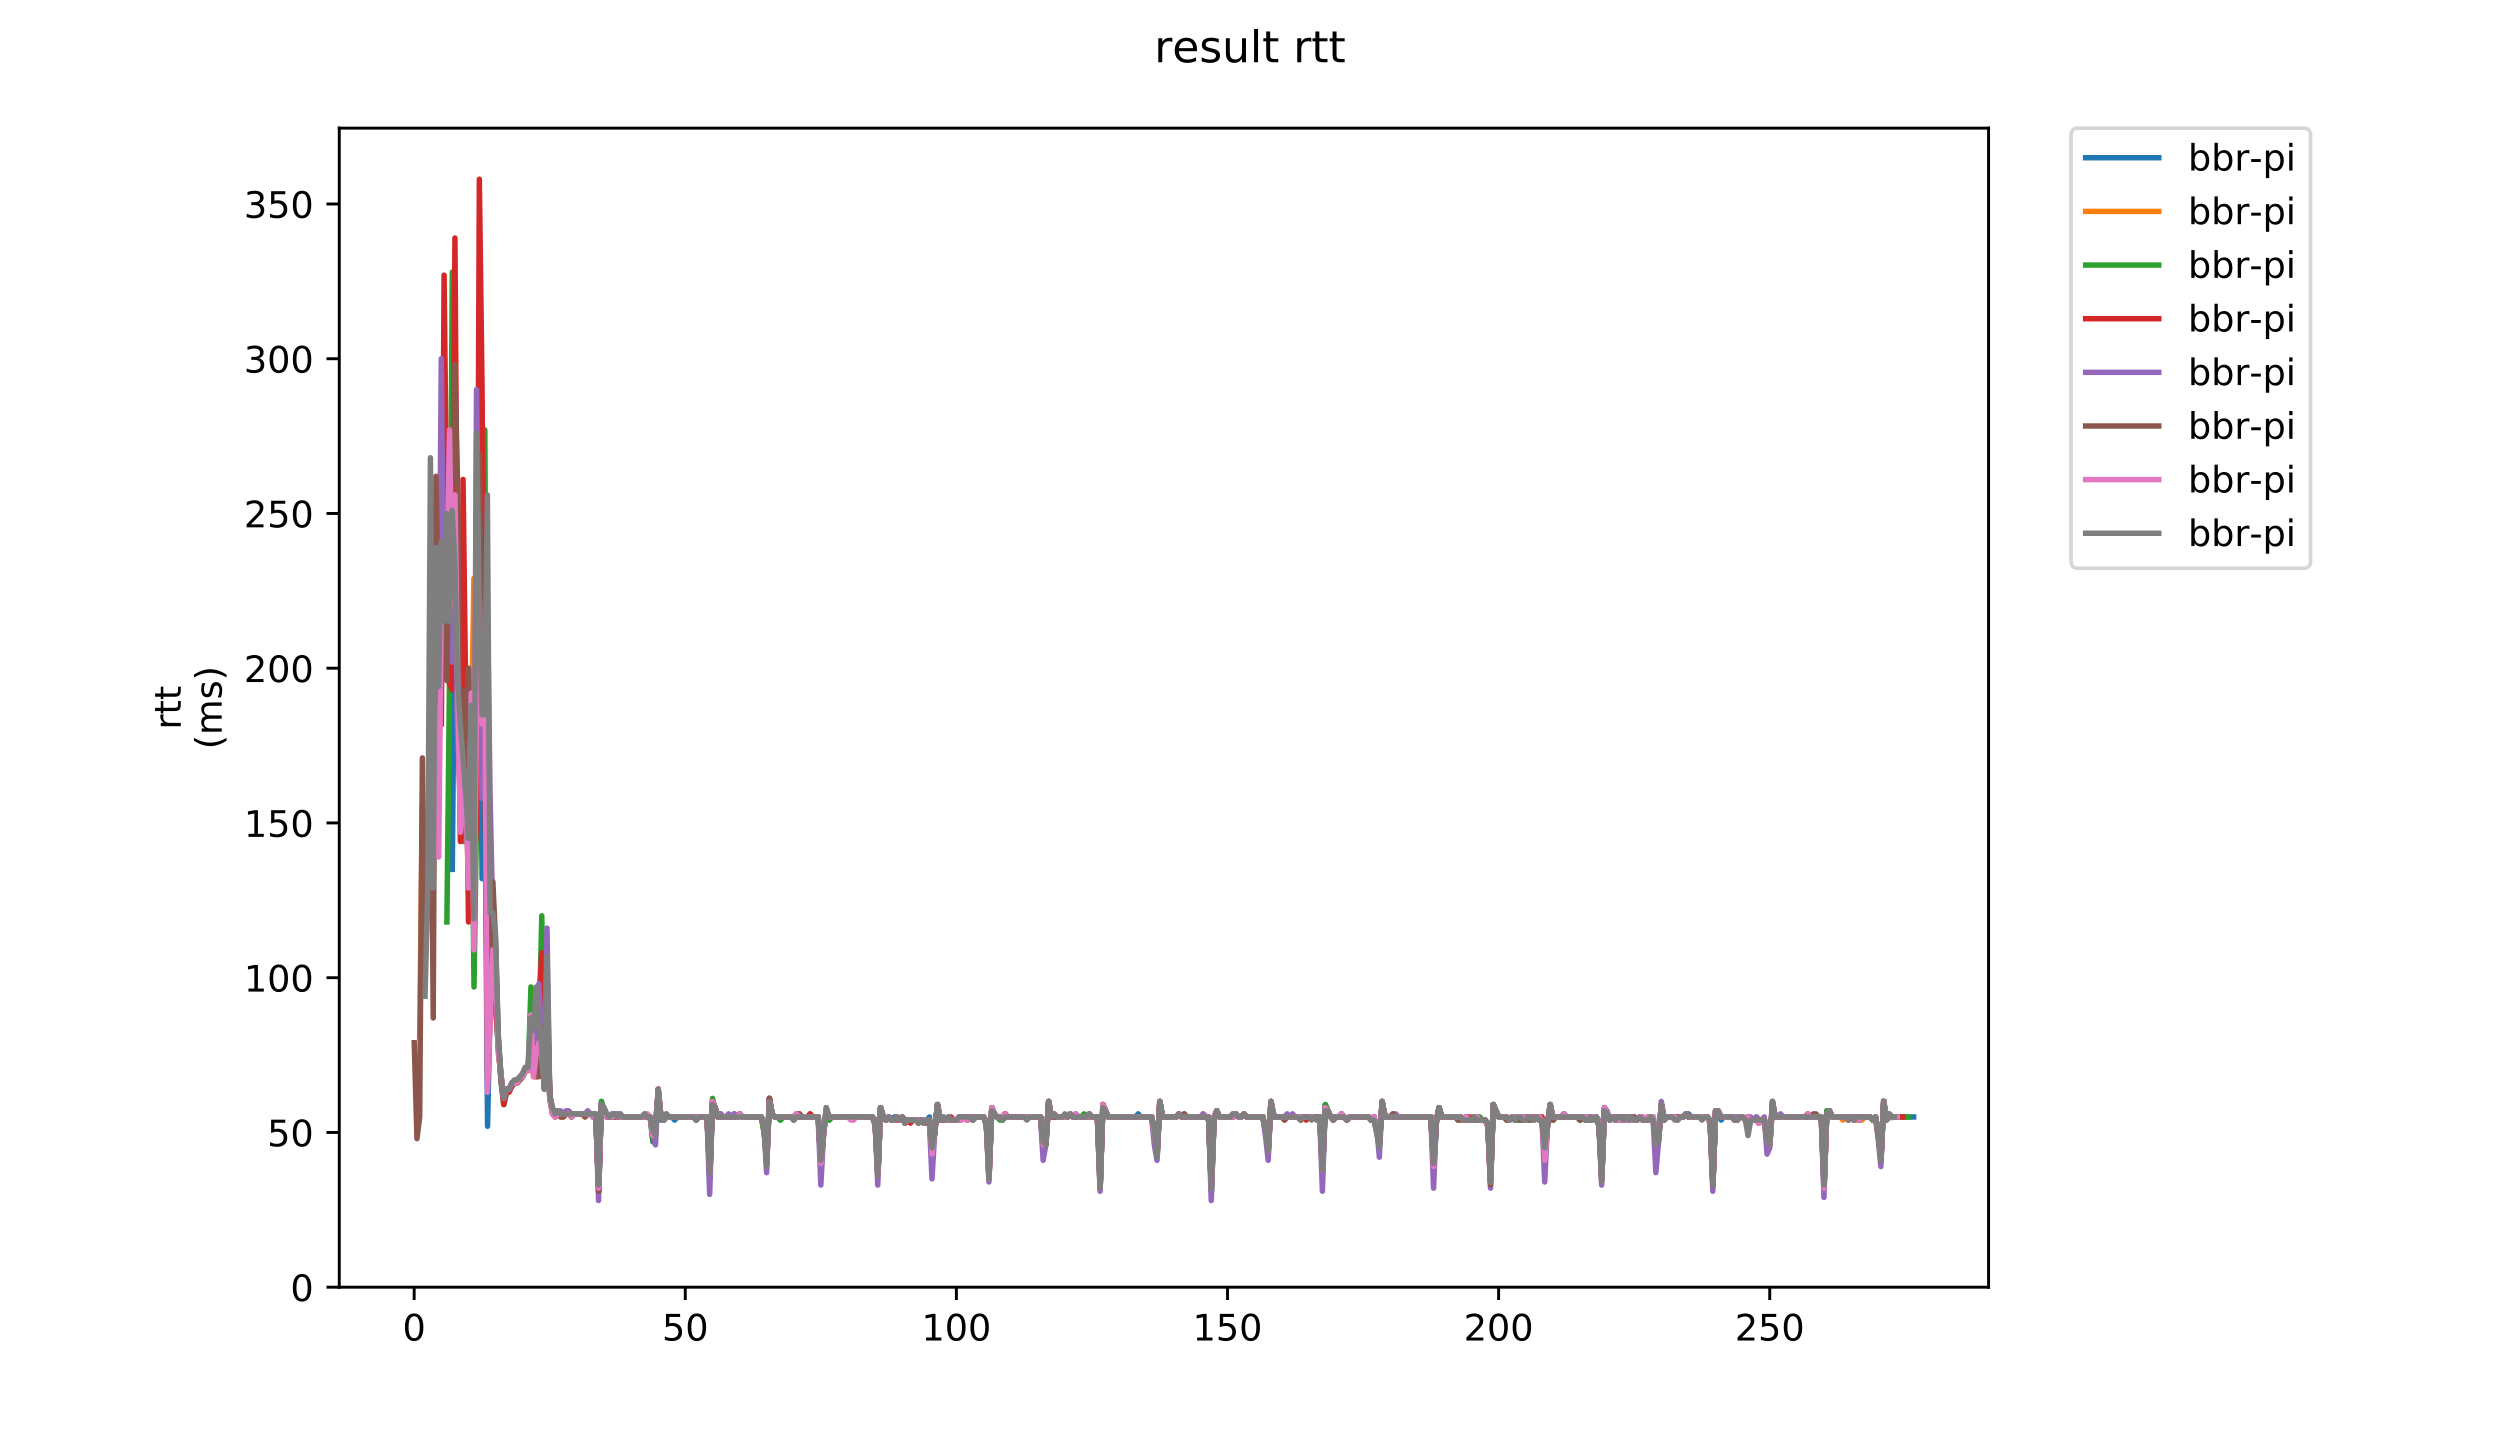 <?xml version="1.0" encoding="utf-8" standalone="no"?>
<!DOCTYPE svg PUBLIC "-//W3C//DTD SVG 1.1//EN"
  "http://www.w3.org/Graphics/SVG/1.1/DTD/svg11.dtd">
<!-- Created with matplotlib (https://matplotlib.org/) -->
<svg height="396pt" version="1.1" viewBox="0 0 684 396" width="684pt" xmlns="http://www.w3.org/2000/svg" xmlns:xlink="http://www.w3.org/1999/xlink">
 <defs>
  <style type="text/css">
*{stroke-linecap:butt;stroke-linejoin:round;}
  </style>
 </defs>
 <g id="figure_1">
  <g id="patch_1">
   <path d="M 0 396 
L 684 396 
L 684 0 
L 0 0 
z
" style="fill:#ffffff;"/>
  </g>
  <g id="axes_1">
   <g id="patch_2">
    <path d="M 92.824 352.174 
L 544.074 352.174 
L 544.074 35.062 
L 92.824 35.062 
z
" style="fill:#ffffff;"/>
   </g>
   <g id="matplotlib.axis_1">
    <g id="xtick_1">
     <g id="line2d_1">
      <defs>
       <path d="M 0 0 
L 0 3.5 
" id="m5f5abc5912" style="stroke:#000000;stroke-width:0.8;"/>
      </defs>
      <g>
       <use style="stroke:#000000;stroke-width:0.8;" x="113.316" xlink:href="#m5f5abc5912" y="352.174"/>
      </g>
     </g>
     <g id="text_1">
      <!-- 0 -->
      <defs>
       <path d="M 31.781 66.406 
Q 24.172 66.406 20.328 58.906 
Q 16.5 51.422 16.5 36.375 
Q 16.5 21.391 20.328 13.891 
Q 24.172 6.391 31.781 6.391 
Q 39.453 6.391 43.281 13.891 
Q 47.125 21.391 47.125 36.375 
Q 47.125 51.422 43.281 58.906 
Q 39.453 66.406 31.781 66.406 
z
M 31.781 74.219 
Q 44.047 74.219 50.516 64.516 
Q 56.984 54.828 56.984 36.375 
Q 56.984 17.969 50.516 8.266 
Q 44.047 -1.422 31.781 -1.422 
Q 19.531 -1.422 13.062 8.266 
Q 6.594 17.969 6.594 36.375 
Q 6.594 54.828 13.062 64.516 
Q 19.531 74.219 31.781 74.219 
z
" id="DejaVuSans-48"/>
      </defs>
      <g transform="translate(110.135 366.773)scale(0.1 -0.1)">
       <use xlink:href="#DejaVuSans-48"/>
      </g>
     </g>
    </g>
    <g id="xtick_2">
     <g id="line2d_2">
      <g>
       <use style="stroke:#000000;stroke-width:0.8;" x="187.492" xlink:href="#m5f5abc5912" y="352.174"/>
      </g>
     </g>
     <g id="text_2">
      <!-- 50 -->
      <defs>
       <path d="M 10.797 72.906 
L 49.516 72.906 
L 49.516 64.594 
L 19.828 64.594 
L 19.828 46.734 
Q 21.969 47.469 24.109 47.828 
Q 26.266 48.188 28.422 48.188 
Q 40.625 48.188 47.75 41.5 
Q 54.891 34.812 54.891 23.391 
Q 54.891 11.625 47.562 5.094 
Q 40.234 -1.422 26.906 -1.422 
Q 22.312 -1.422 17.547 -0.641 
Q 12.797 0.141 7.719 1.703 
L 7.719 11.625 
Q 12.109 9.234 16.797 8.062 
Q 21.484 6.891 26.703 6.891 
Q 35.156 6.891 40.078 11.328 
Q 45.016 15.766 45.016 23.391 
Q 45.016 31 40.078 35.438 
Q 35.156 39.891 26.703 39.891 
Q 22.75 39.891 18.812 39.016 
Q 14.891 38.141 10.797 36.281 
z
" id="DejaVuSans-53"/>
      </defs>
      <g transform="translate(181.13 366.773)scale(0.1 -0.1)">
       <use xlink:href="#DejaVuSans-53"/>
       <use x="63.623" xlink:href="#DejaVuSans-48"/>
      </g>
     </g>
    </g>
    <g id="xtick_3">
     <g id="line2d_3">
      <g>
       <use style="stroke:#000000;stroke-width:0.8;" x="261.669" xlink:href="#m5f5abc5912" y="352.174"/>
      </g>
     </g>
     <g id="text_3">
      <!-- 100 -->
      <defs>
       <path d="M 12.406 8.297 
L 28.516 8.297 
L 28.516 63.922 
L 10.984 60.406 
L 10.984 69.391 
L 28.422 72.906 
L 38.281 72.906 
L 38.281 8.297 
L 54.391 8.297 
L 54.391 0 
L 12.406 0 
z
" id="DejaVuSans-49"/>
      </defs>
      <g transform="translate(252.125 366.773)scale(0.1 -0.1)">
       <use xlink:href="#DejaVuSans-49"/>
       <use x="63.623" xlink:href="#DejaVuSans-48"/>
       <use x="127.246" xlink:href="#DejaVuSans-48"/>
      </g>
     </g>
    </g>
    <g id="xtick_4">
     <g id="line2d_4">
      <g>
       <use style="stroke:#000000;stroke-width:0.8;" x="335.846" xlink:href="#m5f5abc5912" y="352.174"/>
      </g>
     </g>
     <g id="text_4">
      <!-- 150 -->
      <g transform="translate(326.302 366.773)scale(0.1 -0.1)">
       <use xlink:href="#DejaVuSans-49"/>
       <use x="63.623" xlink:href="#DejaVuSans-53"/>
       <use x="127.246" xlink:href="#DejaVuSans-48"/>
      </g>
     </g>
    </g>
    <g id="xtick_5">
     <g id="line2d_5">
      <g>
       <use style="stroke:#000000;stroke-width:0.8;" x="410.022" xlink:href="#m5f5abc5912" y="352.174"/>
      </g>
     </g>
     <g id="text_5">
      <!-- 200 -->
      <defs>
       <path d="M 19.188 8.297 
L 53.609 8.297 
L 53.609 0 
L 7.328 0 
L 7.328 8.297 
Q 12.938 14.109 22.625 23.891 
Q 32.328 33.688 34.812 36.531 
Q 39.547 41.844 41.422 45.531 
Q 43.312 49.219 43.312 52.781 
Q 43.312 58.594 39.234 62.25 
Q 35.156 65.922 28.609 65.922 
Q 23.969 65.922 18.812 64.312 
Q 13.672 62.703 7.812 59.422 
L 7.812 69.391 
Q 13.766 71.781 18.938 73 
Q 24.125 74.219 28.422 74.219 
Q 39.75 74.219 46.484 68.547 
Q 53.219 62.891 53.219 53.422 
Q 53.219 48.922 51.531 44.891 
Q 49.859 40.875 45.406 35.406 
Q 44.188 33.984 37.641 27.219 
Q 31.109 20.453 19.188 8.297 
z
" id="DejaVuSans-50"/>
      </defs>
      <g transform="translate(400.478 366.773)scale(0.1 -0.1)">
       <use xlink:href="#DejaVuSans-50"/>
       <use x="63.623" xlink:href="#DejaVuSans-48"/>
       <use x="127.246" xlink:href="#DejaVuSans-48"/>
      </g>
     </g>
    </g>
    <g id="xtick_6">
     <g id="line2d_6">
      <g>
       <use style="stroke:#000000;stroke-width:0.8;" x="484.199" xlink:href="#m5f5abc5912" y="352.174"/>
      </g>
     </g>
     <g id="text_6">
      <!-- 250 -->
      <g transform="translate(474.655 366.773)scale(0.1 -0.1)">
       <use xlink:href="#DejaVuSans-50"/>
       <use x="63.623" xlink:href="#DejaVuSans-53"/>
       <use x="127.246" xlink:href="#DejaVuSans-48"/>
      </g>
     </g>
    </g>
   </g>
   <g id="matplotlib.axis_2">
    <g id="ytick_1">
     <g id="line2d_7">
      <defs>
       <path d="M 0 0 
L -3.5 0 
" id="m361bd06bc5" style="stroke:#000000;stroke-width:0.8;"/>
      </defs>
      <g>
       <use style="stroke:#000000;stroke-width:0.8;" x="92.824" xlink:href="#m361bd06bc5" y="352.174"/>
      </g>
     </g>
     <g id="text_7">
      <!-- 0 -->
      <g transform="translate(79.461 355.973)scale(0.1 -0.1)">
       <use xlink:href="#DejaVuSans-48"/>
      </g>
     </g>
    </g>
    <g id="ytick_2">
     <g id="line2d_8">
      <g>
       <use style="stroke:#000000;stroke-width:0.8;" x="92.824" xlink:href="#m361bd06bc5" y="309.836"/>
      </g>
     </g>
     <g id="text_8">
      <!-- 50 -->
      <g transform="translate(73.099 313.635)scale(0.1 -0.1)">
       <use xlink:href="#DejaVuSans-53"/>
       <use x="63.623" xlink:href="#DejaVuSans-48"/>
      </g>
     </g>
    </g>
    <g id="ytick_3">
     <g id="line2d_9">
      <g>
       <use style="stroke:#000000;stroke-width:0.8;" x="92.824" xlink:href="#m361bd06bc5" y="267.498"/>
      </g>
     </g>
     <g id="text_9">
      <!-- 100 -->
      <g transform="translate(66.736 271.297)scale(0.1 -0.1)">
       <use xlink:href="#DejaVuSans-49"/>
       <use x="63.623" xlink:href="#DejaVuSans-48"/>
       <use x="127.246" xlink:href="#DejaVuSans-48"/>
      </g>
     </g>
    </g>
    <g id="ytick_4">
     <g id="line2d_10">
      <g>
       <use style="stroke:#000000;stroke-width:0.8;" x="92.824" xlink:href="#m361bd06bc5" y="225.16"/>
      </g>
     </g>
     <g id="text_10">
      <!-- 150 -->
      <g transform="translate(66.736 228.959)scale(0.1 -0.1)">
       <use xlink:href="#DejaVuSans-49"/>
       <use x="63.623" xlink:href="#DejaVuSans-53"/>
       <use x="127.246" xlink:href="#DejaVuSans-48"/>
      </g>
     </g>
    </g>
    <g id="ytick_5">
     <g id="line2d_11">
      <g>
       <use style="stroke:#000000;stroke-width:0.8;" x="92.824" xlink:href="#m361bd06bc5" y="182.822"/>
      </g>
     </g>
     <g id="text_11">
      <!-- 200 -->
      <g transform="translate(66.736 186.621)scale(0.1 -0.1)">
       <use xlink:href="#DejaVuSans-50"/>
       <use x="63.623" xlink:href="#DejaVuSans-48"/>
       <use x="127.246" xlink:href="#DejaVuSans-48"/>
      </g>
     </g>
    </g>
    <g id="ytick_6">
     <g id="line2d_12">
      <g>
       <use style="stroke:#000000;stroke-width:0.8;" x="92.824" xlink:href="#m361bd06bc5" y="140.484"/>
      </g>
     </g>
     <g id="text_12">
      <!-- 250 -->
      <g transform="translate(66.736 144.283)scale(0.1 -0.1)">
       <use xlink:href="#DejaVuSans-50"/>
       <use x="63.623" xlink:href="#DejaVuSans-53"/>
       <use x="127.246" xlink:href="#DejaVuSans-48"/>
      </g>
     </g>
    </g>
    <g id="ytick_7">
     <g id="line2d_13">
      <g>
       <use style="stroke:#000000;stroke-width:0.8;" x="92.824" xlink:href="#m361bd06bc5" y="98.146"/>
      </g>
     </g>
     <g id="text_13">
      <!-- 300 -->
      <defs>
       <path d="M 40.578 39.312 
Q 47.656 37.797 51.625 33 
Q 55.609 28.219 55.609 21.188 
Q 55.609 10.406 48.188 4.484 
Q 40.766 -1.422 27.094 -1.422 
Q 22.516 -1.422 17.656 -0.516 
Q 12.797 0.391 7.625 2.203 
L 7.625 11.719 
Q 11.719 9.328 16.594 8.109 
Q 21.484 6.891 26.812 6.891 
Q 36.078 6.891 40.938 10.547 
Q 45.797 14.203 45.797 21.188 
Q 45.797 27.641 41.281 31.266 
Q 36.766 34.906 28.719 34.906 
L 20.219 34.906 
L 20.219 43.016 
L 29.109 43.016 
Q 36.375 43.016 40.234 45.922 
Q 44.094 48.828 44.094 54.297 
Q 44.094 59.906 40.109 62.906 
Q 36.141 65.922 28.719 65.922 
Q 24.656 65.922 20.016 65.031 
Q 15.375 64.156 9.812 62.312 
L 9.812 71.094 
Q 15.438 72.656 20.344 73.438 
Q 25.25 74.219 29.594 74.219 
Q 40.828 74.219 47.359 69.109 
Q 53.906 64.016 53.906 55.328 
Q 53.906 49.266 50.438 45.094 
Q 46.969 40.922 40.578 39.312 
z
" id="DejaVuSans-51"/>
      </defs>
      <g transform="translate(66.736 101.945)scale(0.1 -0.1)">
       <use xlink:href="#DejaVuSans-51"/>
       <use x="63.623" xlink:href="#DejaVuSans-48"/>
       <use x="127.246" xlink:href="#DejaVuSans-48"/>
      </g>
     </g>
    </g>
    <g id="ytick_8">
     <g id="line2d_14">
      <g>
       <use style="stroke:#000000;stroke-width:0.8;" x="92.824" xlink:href="#m361bd06bc5" y="55.808"/>
      </g>
     </g>
     <g id="text_14">
      <!-- 350 -->
      <g transform="translate(66.736 59.607)scale(0.1 -0.1)">
       <use xlink:href="#DejaVuSans-51"/>
       <use x="63.623" xlink:href="#DejaVuSans-53"/>
       <use x="127.246" xlink:href="#DejaVuSans-48"/>
      </g>
     </g>
    </g>
    <g id="text_15">
     <!-- rtt -->
     <defs>
      <path d="M 41.109 46.297 
Q 39.594 47.172 37.812 47.578 
Q 36.031 48 33.891 48 
Q 26.266 48 22.188 43.047 
Q 18.109 38.094 18.109 28.812 
L 18.109 0 
L 9.078 0 
L 9.078 54.688 
L 18.109 54.688 
L 18.109 46.188 
Q 20.953 51.172 25.484 53.578 
Q 30.031 56 36.531 56 
Q 37.453 56 38.578 55.875 
Q 39.703 55.766 41.062 55.516 
z
" id="DejaVuSans-114"/>
      <path d="M 18.312 70.219 
L 18.312 54.688 
L 36.812 54.688 
L 36.812 47.703 
L 18.312 47.703 
L 18.312 18.016 
Q 18.312 11.328 20.141 9.422 
Q 21.969 7.516 27.594 7.516 
L 36.812 7.516 
L 36.812 0 
L 27.594 0 
Q 17.188 0 13.234 3.875 
Q 9.281 7.766 9.281 18.016 
L 9.281 47.703 
L 2.688 47.703 
L 2.688 54.688 
L 9.281 54.688 
L 9.281 70.219 
z
" id="DejaVuSans-116"/>
     </defs>
     <g transform="translate(49.459 199.594)rotate(-90)scale(0.1 -0.1)">
      <use xlink:href="#DejaVuSans-114"/>
      <use x="41.113" xlink:href="#DejaVuSans-116"/>
      <use x="80.322" xlink:href="#DejaVuSans-116"/>
     </g>
     <!-- (ms) -->
     <defs>
      <path d="M 31 75.875 
Q 24.469 64.656 21.281 53.656 
Q 18.109 42.672 18.109 31.391 
Q 18.109 20.125 21.312 9.062 
Q 24.516 -2 31 -13.188 
L 23.188 -13.188 
Q 15.875 -1.703 12.234 9.375 
Q 8.594 20.453 8.594 31.391 
Q 8.594 42.281 12.203 53.312 
Q 15.828 64.359 23.188 75.875 
z
" id="DejaVuSans-40"/>
      <path d="M 52 44.188 
Q 55.375 50.25 60.062 53.125 
Q 64.75 56 71.094 56 
Q 79.641 56 84.281 50.016 
Q 88.922 44.047 88.922 33.016 
L 88.922 0 
L 79.891 0 
L 79.891 32.719 
Q 79.891 40.578 77.094 44.375 
Q 74.312 48.188 68.609 48.188 
Q 61.625 48.188 57.562 43.547 
Q 53.516 38.922 53.516 30.906 
L 53.516 0 
L 44.484 0 
L 44.484 32.719 
Q 44.484 40.625 41.703 44.406 
Q 38.922 48.188 33.109 48.188 
Q 26.219 48.188 22.156 43.531 
Q 18.109 38.875 18.109 30.906 
L 18.109 0 
L 9.078 0 
L 9.078 54.688 
L 18.109 54.688 
L 18.109 46.188 
Q 21.188 51.219 25.484 53.609 
Q 29.781 56 35.688 56 
Q 41.656 56 45.828 52.969 
Q 50 49.953 52 44.188 
z
" id="DejaVuSans-109"/>
      <path d="M 44.281 53.078 
L 44.281 44.578 
Q 40.484 46.531 36.375 47.5 
Q 32.281 48.484 27.875 48.484 
Q 21.188 48.484 17.844 46.438 
Q 14.5 44.391 14.5 40.281 
Q 14.5 37.156 16.891 35.375 
Q 19.281 33.594 26.516 31.984 
L 29.594 31.297 
Q 39.156 29.25 43.188 25.516 
Q 47.219 21.781 47.219 15.094 
Q 47.219 7.469 41.188 3.016 
Q 35.156 -1.422 24.609 -1.422 
Q 20.219 -1.422 15.453 -0.562 
Q 10.688 0.297 5.422 2 
L 5.422 11.281 
Q 10.406 8.688 15.234 7.391 
Q 20.062 6.109 24.812 6.109 
Q 31.156 6.109 34.562 8.281 
Q 37.984 10.453 37.984 14.406 
Q 37.984 18.062 35.516 20.016 
Q 33.062 21.969 24.703 23.781 
L 21.578 24.516 
Q 13.234 26.266 9.516 29.906 
Q 5.812 33.547 5.812 39.891 
Q 5.812 47.609 11.281 51.797 
Q 16.75 56 26.812 56 
Q 31.781 56 36.172 55.266 
Q 40.578 54.547 44.281 53.078 
z
" id="DejaVuSans-115"/>
      <path d="M 8.016 75.875 
L 15.828 75.875 
Q 23.141 64.359 26.781 53.312 
Q 30.422 42.281 30.422 31.391 
Q 30.422 20.453 26.781 9.375 
Q 23.141 -1.703 15.828 -13.188 
L 8.016 -13.188 
Q 14.5 -2 17.703 9.062 
Q 20.906 20.125 20.906 31.391 
Q 20.906 42.672 17.703 53.656 
Q 14.5 64.656 8.016 75.875 
z
" id="DejaVuSans-41"/>
     </defs>
     <g transform="translate(60.657 204.995)rotate(-90)scale(0.1 -0.1)">
      <use xlink:href="#DejaVuSans-40"/>
      <use x="39.014" xlink:href="#DejaVuSans-109"/>
      <use x="136.426" xlink:href="#DejaVuSans-115"/>
      <use x="188.525" xlink:href="#DejaVuSans-41"/>
     </g>
    </g>
   </g>
   <g id="line2d_15">
    <path clip-path="url(#pf149296f3f)" d="M 123.751 237.862 
L 124.493 155.726 
L 125.235 185.362 
L 125.976 209.918 
L 126.718 197.217 
L 127.46 229.394 
L 128.202 214.999 
L 128.943 192.983 
L 129.685 259.877 
L 130.427 178.588 
L 131.169 179.435 
L 131.911 240.402 
L 132.652 212.459 
L 133.394 308.143 
L 134.136 273.425 
L 134.878 262.418 
L 135.619 275.966 
L 136.361 286.974 
L 137.845 301.369 
L 138.586 297.982 
L 139.328 297.982 
L 140.07 296.288 
L 140.812 296.288 
L 142.295 294.594 
L 143.037 294.594 
L 143.779 292.901 
L 144.521 292.054 
L 145.262 283.587 
L 146.746 286.974 
L 147.488 283.587 
L 148.229 268.345 
L 148.971 290.361 
L 149.713 279.353 
L 150.455 300.522 
L 151.196 303.909 
L 151.938 304.756 
L 155.647 304.756 
L 156.389 305.602 
L 157.131 304.756 
L 161.581 304.756 
L 162.323 305.602 
L 163.065 305.602 
L 163.806 325.925 
L 164.548 301.369 
L 165.29 303.909 
L 166.032 305.602 
L 177.9 305.602 
L 178.642 312.376 
L 179.384 306.449 
L 180.125 298.828 
L 180.867 306.449 
L 181.609 306.449 
L 182.351 305.602 
L 183.834 305.602 
L 184.576 306.449 
L 185.318 305.602 
L 193.477 305.602 
L 194.219 322.538 
L 194.961 301.369 
L 195.702 303.909 
L 196.444 305.602 
L 200.153 305.602 
L 200.895 304.756 
L 201.636 305.602 
L 202.378 304.756 
L 203.12 305.602 
L 208.312 305.602 
L 209.054 309.836 
L 209.796 316.61 
L 210.538 300.522 
L 211.279 304.756 
L 212.021 305.602 
L 212.763 305.602 
L 213.505 306.449 
L 214.246 305.602 
L 216.472 305.602 
L 217.214 306.449 
L 217.955 304.756 
L 218.697 305.602 
L 223.889 305.602 
L 224.631 319.151 
L 225.373 308.989 
L 226.115 303.909 
L 226.856 306.449 
L 227.598 305.602 
L 238.725 305.602 
L 239.466 307.296 
L 240.208 320.844 
L 240.95 303.062 
L 241.692 305.602 
L 242.434 306.449 
L 243.175 305.602 
L 243.917 306.449 
L 244.659 305.602 
L 245.401 305.602 
L 246.142 306.449 
L 246.884 305.602 
L 247.626 306.449 
L 253.56 306.449 
L 254.302 305.602 
L 255.044 315.763 
L 256.527 302.215 
L 257.269 306.449 
L 258.011 305.602 
L 258.752 306.449 
L 259.494 305.602 
L 260.236 306.449 
L 262.461 306.449 
L 263.203 305.602 
L 263.945 305.602 
L 264.687 306.449 
L 265.428 305.602 
L 266.17 306.449 
L 266.912 305.602 
L 269.137 305.602 
L 269.879 308.143 
L 270.621 319.997 
L 271.362 303.062 
L 272.104 304.756 
L 272.846 305.602 
L 274.329 305.602 
L 275.071 304.756 
L 275.813 305.602 
L 284.714 305.602 
L 285.456 314.917 
L 286.198 311.53 
L 286.939 301.369 
L 287.681 305.602 
L 292.132 305.602 
L 292.874 304.756 
L 293.615 305.602 
L 294.357 304.756 
L 295.099 305.602 
L 299.549 305.602 
L 300.291 306.449 
L 301.033 323.384 
L 301.775 302.215 
L 302.517 304.756 
L 303.258 305.602 
L 310.676 305.602 
L 311.418 304.756 
L 312.159 305.602 
L 315.127 305.602 
L 315.868 309.836 
L 316.61 314.917 
L 317.352 301.369 
L 318.094 305.602 
L 321.802 305.602 
L 322.544 304.756 
L 323.286 305.602 
L 329.962 305.602 
L 330.704 306.449 
L 331.445 325.925 
L 332.187 305.602 
L 332.929 303.909 
L 333.671 305.602 
L 337.379 305.602 
L 338.121 304.756 
L 338.863 305.602 
L 339.605 305.602 
L 340.347 304.756 
L 341.088 305.602 
L 345.539 305.602 
L 347.022 314.07 
L 347.764 301.369 
L 348.506 305.602 
L 361.116 305.602 
L 361.858 320.844 
L 362.6 302.215 
L 364.083 305.602 
L 366.308 305.602 
L 367.05 304.756 
L 368.534 306.449 
L 369.275 305.602 
L 374.468 305.602 
L 375.21 306.449 
L 375.951 305.602 
L 376.693 309.836 
L 377.435 312.376 
L 378.177 301.369 
L 378.918 305.602 
L 391.528 305.602 
L 392.27 319.997 
L 393.012 306.449 
L 393.754 303.909 
L 394.495 305.602 
L 398.204 305.602 
L 398.946 306.449 
L 399.688 305.602 
L 400.43 306.449 
L 401.171 305.602 
L 401.913 306.449 
L 406.364 306.449 
L 407.105 308.143 
L 407.847 322.538 
L 408.589 302.215 
L 410.072 305.602 
L 411.556 305.602 
L 412.298 306.449 
L 413.04 306.449 
L 413.781 305.602 
L 414.523 306.449 
L 415.265 305.602 
L 416.007 305.602 
L 416.748 306.449 
L 417.49 306.449 
L 418.232 305.602 
L 418.974 305.602 
L 419.715 306.449 
L 420.457 305.602 
L 421.199 306.449 
L 421.941 306.449 
L 422.682 317.457 
L 423.424 307.296 
L 424.166 302.215 
L 424.908 306.449 
L 425.65 305.602 
L 427.133 305.602 
L 427.875 304.756 
L 428.617 305.602 
L 431.584 305.602 
L 432.325 306.449 
L 433.067 305.602 
L 433.809 306.449 
L 434.551 305.602 
L 435.292 306.449 
L 436.034 305.602 
L 436.776 305.602 
L 437.518 308.143 
L 438.26 321.691 
L 439.001 303.062 
L 440.485 306.449 
L 441.227 305.602 
L 441.968 306.449 
L 442.71 305.602 
L 444.194 305.602 
L 444.935 306.449 
L 447.902 306.449 
L 448.644 305.602 
L 449.386 305.602 
L 450.128 306.449 
L 450.87 305.602 
L 452.353 305.602 
L 453.095 314.917 
L 453.837 310.683 
L 454.578 302.215 
L 455.32 306.449 
L 456.062 305.602 
L 460.513 305.602 
L 461.254 304.756 
L 461.996 304.756 
L 462.738 305.602 
L 467.188 305.602 
L 467.93 307.296 
L 468.672 323.384 
L 469.414 303.909 
L 470.155 304.756 
L 470.897 306.449 
L 471.639 305.602 
L 473.864 305.602 
L 474.606 306.449 
L 475.348 306.449 
L 476.09 305.602 
L 476.831 305.602 
L 477.573 306.449 
L 478.315 305.602 
L 479.057 306.449 
L 482.765 306.449 
L 483.507 312.376 
L 484.249 311.53 
L 484.991 302.215 
L 485.733 305.602 
L 497.601 305.602 
L 498.343 306.449 
L 499.084 325.078 
L 499.826 303.909 
L 500.568 303.909 
L 501.31 305.602 
L 506.502 305.602 
L 507.244 306.449 
L 507.985 305.602 
L 511.694 305.602 
L 512.436 306.449 
L 513.178 305.602 
L 513.92 310.683 
L 514.661 316.61 
L 515.403 301.369 
L 516.145 306.449 
L 516.887 305.602 
L 523.563 305.602 
L 523.563 305.602 
" style="fill:none;stroke:#1f77b4;stroke-linecap:square;stroke-width:1.5;"/>
   </g>
   <g id="line2d_16">
    <path clip-path="url(#pf149296f3f)" d="M 114.817 283.587 
L 115.559 220.08 
L 116.301 263.264 
L 117.043 234.475 
L 117.784 181.129 
L 118.526 209.918 
L 119.268 174.355 
L 120.01 192.983 
L 120.751 171.814 
L 121.493 117.622 
L 122.235 148.105 
L 122.977 148.105 
L 123.718 140.484 
L 124.46 150.645 
L 125.202 196.37 
L 125.944 205.685 
L 126.686 219.233 
L 127.427 209.918 
L 128.169 226.854 
L 128.911 204.838 
L 129.653 158.266 
L 130.394 181.129 
L 131.136 182.822 
L 131.878 216.693 
L 132.62 163.347 
L 133.361 281.893 
L 134.103 280.2 
L 134.845 264.958 
L 135.587 264.111 
L 136.329 287.82 
L 137.812 300.522 
L 138.554 297.982 
L 139.296 297.982 
L 140.779 296.288 
L 141.521 296.288 
L 143.004 294.594 
L 143.746 292.901 
L 144.488 292.901 
L 145.23 283.587 
L 145.971 294.594 
L 146.713 294.594 
L 147.455 283.587 
L 148.197 282.74 
L 148.939 297.135 
L 149.68 270.885 
L 150.422 300.522 
L 151.164 304.756 
L 151.906 305.602 
L 152.647 304.756 
L 153.389 305.602 
L 154.131 305.602 
L 154.873 304.756 
L 155.614 304.756 
L 156.356 305.602 
L 157.098 304.756 
L 159.323 304.756 
L 160.065 305.602 
L 160.807 304.756 
L 161.549 304.756 
L 162.29 305.602 
L 163.032 305.602 
L 163.774 325.078 
L 164.516 302.215 
L 165.999 305.602 
L 177.867 305.602 
L 178.609 308.989 
L 179.351 309.836 
L 180.093 297.982 
L 180.834 305.602 
L 181.576 306.449 
L 182.318 305.602 
L 189.736 305.602 
L 190.477 306.449 
L 191.219 305.602 
L 193.444 305.602 
L 194.186 319.997 
L 194.928 301.369 
L 195.67 303.062 
L 196.411 305.602 
L 201.604 305.602 
L 202.346 304.756 
L 203.087 305.602 
L 208.28 305.602 
L 209.021 308.989 
L 209.763 317.457 
L 210.505 300.522 
L 211.247 304.756 
L 211.989 305.602 
L 217.181 305.602 
L 217.923 304.756 
L 218.664 305.602 
L 220.89 305.602 
L 221.631 304.756 
L 222.373 305.602 
L 223.857 305.602 
L 224.599 318.304 
L 225.34 309.836 
L 226.082 303.909 
L 226.824 305.602 
L 238.692 305.602 
L 239.434 307.296 
L 240.176 321.691 
L 240.917 303.062 
L 241.659 305.602 
L 242.401 306.449 
L 243.143 305.602 
L 243.884 306.449 
L 244.626 306.449 
L 245.368 305.602 
L 246.11 306.449 
L 246.852 305.602 
L 247.593 307.296 
L 248.335 306.449 
L 252.044 306.449 
L 252.786 307.296 
L 253.527 306.449 
L 254.269 306.449 
L 255.011 315.763 
L 255.753 309.836 
L 256.494 302.215 
L 257.236 306.449 
L 262.429 306.449 
L 263.17 305.602 
L 263.912 305.602 
L 264.654 306.449 
L 265.396 305.602 
L 266.137 306.449 
L 266.879 305.602 
L 269.104 305.602 
L 269.846 307.296 
L 270.588 321.691 
L 271.33 303.062 
L 272.072 304.756 
L 272.813 305.602 
L 274.297 305.602 
L 275.039 304.756 
L 275.78 305.602 
L 284.682 305.602 
L 285.423 314.07 
L 286.165 313.223 
L 286.907 301.369 
L 287.649 305.602 
L 288.39 304.756 
L 289.132 305.602 
L 292.099 305.602 
L 292.841 304.756 
L 293.583 305.602 
L 297.292 305.602 
L 298.033 304.756 
L 298.775 305.602 
L 300.259 305.602 
L 301 325.078 
L 301.742 302.215 
L 303.226 305.602 
L 315.094 305.602 
L 315.836 308.989 
L 316.577 315.763 
L 317.319 301.369 
L 318.061 305.602 
L 321.77 305.602 
L 322.512 304.756 
L 323.253 305.602 
L 323.995 304.756 
L 324.737 305.602 
L 328.446 305.602 
L 329.187 304.756 
L 329.929 305.602 
L 330.671 305.602 
L 331.413 325.078 
L 332.155 306.449 
L 332.896 303.909 
L 333.638 305.602 
L 337.347 305.602 
L 338.089 304.756 
L 338.83 305.602 
L 339.572 305.602 
L 340.314 304.756 
L 341.056 305.602 
L 345.506 305.602 
L 346.248 308.989 
L 346.99 315.763 
L 347.732 301.369 
L 348.473 305.602 
L 350.699 305.602 
L 351.44 306.449 
L 352.182 305.602 
L 355.149 305.602 
L 355.891 306.449 
L 356.633 305.602 
L 361.083 305.602 
L 361.825 320.844 
L 362.567 303.062 
L 363.309 303.909 
L 364.05 305.602 
L 364.792 306.449 
L 365.534 305.602 
L 367.759 305.602 
L 368.501 306.449 
L 369.243 305.602 
L 374.435 305.602 
L 375.177 306.449 
L 375.919 305.602 
L 376.66 308.989 
L 377.402 313.223 
L 378.144 301.369 
L 378.886 305.602 
L 391.496 305.602 
L 392.237 319.151 
L 392.979 306.449 
L 393.721 303.062 
L 394.463 305.602 
L 399.655 305.602 
L 400.397 306.449 
L 402.622 306.449 
L 403.364 305.602 
L 404.106 306.449 
L 406.331 306.449 
L 407.073 307.296 
L 407.815 323.384 
L 408.556 302.215 
L 410.04 305.602 
L 411.523 305.602 
L 412.265 306.449 
L 413.007 306.449 
L 413.749 305.602 
L 414.49 306.449 
L 417.457 306.449 
L 418.199 305.602 
L 418.941 305.602 
L 419.683 306.449 
L 420.425 305.602 
L 421.166 306.449 
L 421.908 306.449 
L 422.65 315.763 
L 423.392 308.143 
L 424.133 302.215 
L 424.875 306.449 
L 425.617 305.602 
L 431.551 305.602 
L 432.293 306.449 
L 433.035 305.602 
L 433.776 306.449 
L 434.518 306.449 
L 435.26 305.602 
L 436.002 306.449 
L 436.743 305.602 
L 437.485 308.143 
L 438.227 322.538 
L 438.969 303.062 
L 440.452 306.449 
L 441.194 305.602 
L 444.903 305.602 
L 445.645 306.449 
L 446.386 305.602 
L 447.128 305.602 
L 447.87 306.449 
L 448.612 305.602 
L 449.353 305.602 
L 450.095 306.449 
L 450.837 306.449 
L 451.579 305.602 
L 452.32 306.449 
L 453.062 312.376 
L 453.804 311.53 
L 454.546 302.215 
L 455.288 306.449 
L 456.029 305.602 
L 460.48 305.602 
L 461.222 304.756 
L 461.963 305.602 
L 467.156 305.602 
L 467.898 307.296 
L 468.639 324.231 
L 469.381 303.909 
L 470.123 303.909 
L 470.865 305.602 
L 473.832 305.602 
L 474.573 306.449 
L 475.315 306.449 
L 476.057 305.602 
L 476.799 305.602 
L 477.54 306.449 
L 478.282 305.602 
L 479.024 306.449 
L 480.508 306.449 
L 481.249 307.296 
L 481.991 306.449 
L 482.733 306.449 
L 483.475 313.223 
L 484.216 313.223 
L 484.958 301.369 
L 485.7 305.602 
L 493.859 305.602 
L 494.601 304.756 
L 495.343 305.602 
L 498.31 305.602 
L 499.052 324.231 
L 499.793 304.756 
L 500.535 303.909 
L 501.277 305.602 
L 503.502 305.602 
L 504.244 306.449 
L 504.986 305.602 
L 505.728 306.449 
L 506.469 305.602 
L 507.211 306.449 
L 509.436 306.449 
L 510.178 305.602 
L 511.662 305.602 
L 512.403 306.449 
L 513.145 306.449 
L 513.887 310.683 
L 514.629 317.457 
L 515.37 301.369 
L 516.112 306.449 
L 516.854 305.602 
L 516.854 305.602 
" style="fill:none;stroke:#ff7f0e;stroke-linecap:square;stroke-width:1.5;"/>
   </g>
   <g id="line2d_17">
    <path clip-path="url(#pf149296f3f)" d="M 122.269 252.256 
L 123.011 182.822 
L 123.753 74.437 
L 124.494 173.508 
L 125.236 176.048 
L 125.978 219.233 
L 126.72 230.241 
L 127.461 186.209 
L 128.203 205.685 
L 128.945 202.298 
L 129.687 270.038 
L 130.429 220.08 
L 132.654 117.622 
L 133.396 271.732 
L 134.137 273.425 
L 134.879 258.184 
L 135.621 274.272 
L 137.104 296.288 
L 137.846 302.215 
L 138.588 298.828 
L 140.813 296.288 
L 141.555 296.288 
L 142.297 294.594 
L 144.522 292.054 
L 145.264 270.038 
L 146.006 282.74 
L 146.747 288.667 
L 147.489 282.74 
L 148.231 250.563 
L 148.973 289.514 
L 149.714 286.974 
L 150.456 300.522 
L 151.198 303.909 
L 151.94 304.756 
L 161.583 304.756 
L 162.324 305.602 
L 163.066 305.602 
L 163.808 325.925 
L 164.55 301.369 
L 165.291 303.909 
L 166.033 305.602 
L 167.517 305.602 
L 168.259 304.756 
L 169 305.602 
L 177.901 305.602 
L 178.643 312.376 
L 179.385 307.296 
L 180.127 298.828 
L 180.869 305.602 
L 181.61 306.449 
L 182.352 305.602 
L 193.479 305.602 
L 194.22 321.691 
L 194.962 300.522 
L 195.704 303.909 
L 196.446 305.602 
L 197.187 304.756 
L 197.929 305.602 
L 201.638 305.602 
L 202.38 304.756 
L 203.121 305.602 
L 208.314 305.602 
L 209.056 309.836 
L 209.797 315.763 
L 210.539 301.369 
L 211.281 304.756 
L 212.023 305.602 
L 212.764 305.602 
L 213.506 306.449 
L 214.248 305.602 
L 217.215 305.602 
L 217.957 304.756 
L 218.699 305.602 
L 223.891 305.602 
L 224.633 319.151 
L 225.374 308.989 
L 226.116 303.909 
L 226.858 306.449 
L 227.6 305.602 
L 238.726 305.602 
L 239.468 308.143 
L 240.21 320.844 
L 240.952 303.062 
L 241.693 305.602 
L 242.435 306.449 
L 243.177 305.602 
L 243.919 306.449 
L 244.66 306.449 
L 245.402 305.602 
L 246.144 306.449 
L 246.886 305.602 
L 247.627 306.449 
L 252.078 306.449 
L 252.82 307.296 
L 253.562 306.449 
L 254.303 306.449 
L 255.045 317.457 
L 255.787 308.143 
L 256.529 302.215 
L 257.27 306.449 
L 258.012 305.602 
L 258.754 306.449 
L 262.463 306.449 
L 263.204 305.602 
L 263.946 305.602 
L 264.688 306.449 
L 265.43 305.602 
L 266.172 306.449 
L 266.913 305.602 
L 269.139 305.602 
L 269.88 307.296 
L 270.622 320.844 
L 271.364 303.062 
L 272.106 304.756 
L 273.589 306.449 
L 274.331 306.449 
L 275.073 305.602 
L 284.716 305.602 
L 285.457 314.07 
L 286.199 311.53 
L 286.941 301.369 
L 287.683 305.602 
L 292.133 305.602 
L 292.875 304.756 
L 293.617 305.602 
L 295.842 305.602 
L 296.584 304.756 
L 297.326 305.602 
L 298.067 304.756 
L 298.809 305.602 
L 300.293 305.602 
L 301.034 324.231 
L 301.776 302.215 
L 302.518 304.756 
L 303.26 305.602 
L 315.128 305.602 
L 315.87 310.683 
L 316.612 316.61 
L 317.353 301.369 
L 318.095 305.602 
L 321.804 305.602 
L 322.546 304.756 
L 323.287 305.602 
L 329.963 305.602 
L 330.705 306.449 
L 331.447 325.925 
L 332.189 305.602 
L 332.93 303.909 
L 333.672 305.602 
L 337.381 305.602 
L 338.123 304.756 
L 338.865 305.602 
L 339.606 305.602 
L 340.348 304.756 
L 341.09 305.602 
L 345.54 305.602 
L 347.024 314.07 
L 347.766 301.369 
L 348.507 305.602 
L 361.117 305.602 
L 361.859 320.844 
L 362.601 302.215 
L 364.085 305.602 
L 364.826 306.449 
L 365.568 305.602 
L 367.793 305.602 
L 368.535 306.449 
L 369.277 305.602 
L 374.469 305.602 
L 375.211 306.449 
L 375.953 306.449 
L 377.436 313.223 
L 378.178 301.369 
L 378.92 305.602 
L 391.53 305.602 
L 392.272 319.997 
L 393.013 306.449 
L 393.755 303.062 
L 394.497 305.602 
L 399.689 305.602 
L 400.431 306.449 
L 401.173 305.602 
L 401.915 306.449 
L 402.656 305.602 
L 404.882 305.602 
L 405.623 306.449 
L 406.365 306.449 
L 407.107 308.143 
L 407.849 322.538 
L 408.59 302.215 
L 409.332 304.756 
L 410.074 305.602 
L 411.557 305.602 
L 412.299 306.449 
L 413.041 306.449 
L 413.783 305.602 
L 414.525 306.449 
L 419.717 306.449 
L 420.459 305.602 
L 421.2 306.449 
L 421.942 306.449 
L 422.684 317.457 
L 423.426 307.296 
L 424.167 302.215 
L 424.909 306.449 
L 425.651 305.602 
L 431.585 305.602 
L 432.327 306.449 
L 433.069 305.602 
L 433.81 306.449 
L 435.294 306.449 
L 436.036 305.602 
L 436.778 305.602 
L 437.519 308.143 
L 438.261 321.691 
L 439.003 303.062 
L 440.486 306.449 
L 441.228 305.602 
L 441.97 306.449 
L 447.904 306.449 
L 448.646 305.602 
L 449.388 305.602 
L 450.129 306.449 
L 450.871 305.602 
L 451.613 305.602 
L 452.355 306.449 
L 453.096 313.223 
L 453.838 310.683 
L 454.58 302.215 
L 455.322 306.449 
L 456.063 305.602 
L 460.514 305.602 
L 461.256 304.756 
L 461.998 305.602 
L 467.19 305.602 
L 467.932 307.296 
L 468.673 323.384 
L 469.415 303.909 
L 470.899 305.602 
L 473.866 305.602 
L 474.608 306.449 
L 475.349 306.449 
L 476.091 305.602 
L 476.833 305.602 
L 477.575 306.449 
L 478.316 305.602 
L 479.058 306.449 
L 479.8 306.449 
L 480.542 305.602 
L 481.283 306.449 
L 482.767 306.449 
L 483.509 312.376 
L 484.25 311.53 
L 484.992 302.215 
L 485.734 305.602 
L 497.602 305.602 
L 498.344 306.449 
L 499.086 324.231 
L 499.828 303.909 
L 500.569 303.909 
L 501.311 305.602 
L 507.987 305.602 
L 508.729 306.449 
L 509.47 305.602 
L 511.696 305.602 
L 512.438 306.449 
L 513.179 305.602 
L 513.921 310.683 
L 514.663 316.61 
L 515.405 301.369 
L 516.146 306.449 
L 516.888 305.602 
L 522.08 305.602 
L 522.08 305.602 
" style="fill:none;stroke:#2ca02c;stroke-linecap:square;stroke-width:1.5;"/>
   </g>
   <g id="line2d_18">
    <path clip-path="url(#pf149296f3f)" d="M 120.76 198.064 
L 121.502 75.284 
L 122.244 143.871 
L 122.986 187.056 
L 123.727 188.749 
L 124.469 65.122 
L 125.211 174.355 
L 125.953 230.241 
L 126.694 131.17 
L 128.178 252.256 
L 128.92 205.685 
L 129.662 237.862 
L 130.403 225.16 
L 131.145 49.034 
L 131.887 105.767 
L 132.629 205.685 
L 133.37 278.506 
L 134.112 270.885 
L 134.854 250.563 
L 135.596 274.272 
L 136.337 286.127 
L 137.079 295.441 
L 137.821 302.215 
L 138.563 298.828 
L 139.304 298.828 
L 140.046 297.135 
L 140.788 296.288 
L 141.53 296.288 
L 142.272 294.594 
L 143.013 293.748 
L 143.755 292.054 
L 144.497 292.054 
L 145.239 290.361 
L 145.98 286.127 
L 146.722 286.974 
L 147.464 275.119 
L 148.206 260.724 
L 148.947 297.982 
L 149.689 272.579 
L 150.431 299.675 
L 151.173 303.909 
L 151.914 304.756 
L 152.656 303.909 
L 153.398 304.756 
L 161.557 304.756 
L 162.299 305.602 
L 163.041 305.602 
L 163.783 325.078 
L 164.524 302.215 
L 166.008 305.602 
L 167.492 305.602 
L 168.233 304.756 
L 168.975 305.602 
L 177.876 305.602 
L 178.618 308.989 
L 179.36 310.683 
L 180.102 297.982 
L 180.843 305.602 
L 181.585 306.449 
L 182.327 305.602 
L 193.453 305.602 
L 194.195 322.538 
L 194.937 301.369 
L 195.679 303.062 
L 196.42 305.602 
L 201.613 305.602 
L 202.355 304.756 
L 203.096 305.602 
L 208.289 305.602 
L 209.03 308.143 
L 209.772 318.304 
L 210.514 300.522 
L 211.256 304.756 
L 211.997 305.602 
L 217.19 305.602 
L 217.932 304.756 
L 218.673 304.756 
L 219.415 305.602 
L 220.899 305.602 
L 221.64 304.756 
L 222.382 305.602 
L 223.866 305.602 
L 224.607 319.151 
L 225.349 309.836 
L 226.091 303.909 
L 226.833 305.602 
L 238.701 305.602 
L 239.443 307.296 
L 240.185 321.691 
L 240.926 303.062 
L 241.668 305.602 
L 242.41 306.449 
L 243.152 305.602 
L 243.893 306.449 
L 246.119 306.449 
L 246.86 305.602 
L 247.602 307.296 
L 248.344 306.449 
L 249.086 307.296 
L 249.827 306.449 
L 250.569 306.449 
L 251.311 307.296 
L 252.053 306.449 
L 252.795 307.296 
L 253.536 306.449 
L 254.278 306.449 
L 255.02 315.763 
L 255.762 309.836 
L 256.503 302.215 
L 257.245 306.449 
L 257.987 305.602 
L 258.729 306.449 
L 259.47 306.449 
L 260.212 305.602 
L 260.954 306.449 
L 261.696 306.449 
L 262.437 305.602 
L 263.921 305.602 
L 264.663 306.449 
L 265.405 305.602 
L 269.113 305.602 
L 269.855 307.296 
L 270.597 321.691 
L 271.339 303.062 
L 272.08 304.756 
L 272.822 305.602 
L 274.306 305.602 
L 275.047 304.756 
L 275.789 305.602 
L 284.69 305.602 
L 285.432 312.376 
L 286.174 312.376 
L 286.916 301.369 
L 287.657 305.602 
L 292.108 305.602 
L 292.85 304.756 
L 293.592 305.602 
L 299.526 305.602 
L 300.268 306.449 
L 301.009 325.078 
L 301.751 302.215 
L 303.235 305.602 
L 315.103 305.602 
L 316.586 315.763 
L 317.328 301.369 
L 318.07 305.602 
L 321.779 305.602 
L 322.52 304.756 
L 323.262 305.602 
L 330.68 305.602 
L 331.422 325.078 
L 332.163 305.602 
L 332.905 303.909 
L 333.647 305.602 
L 336.614 305.602 
L 337.356 304.756 
L 338.098 304.756 
L 338.839 305.602 
L 339.581 305.602 
L 340.323 304.756 
L 341.065 305.602 
L 345.515 305.602 
L 346.257 308.989 
L 346.999 314.917 
L 347.74 301.369 
L 348.482 305.602 
L 355.158 305.602 
L 355.9 306.449 
L 356.642 305.602 
L 357.383 306.449 
L 358.125 305.602 
L 359.609 305.602 
L 360.35 306.449 
L 361.092 305.602 
L 361.834 319.997 
L 362.576 303.062 
L 363.318 303.909 
L 364.059 305.602 
L 364.801 306.449 
L 365.543 305.602 
L 366.285 305.602 
L 367.026 304.756 
L 368.51 306.449 
L 369.252 305.602 
L 374.444 305.602 
L 375.186 306.449 
L 375.928 305.602 
L 377.411 312.376 
L 378.153 301.369 
L 378.895 305.602 
L 391.505 305.602 
L 392.246 319.151 
L 392.988 306.449 
L 393.73 303.062 
L 394.472 305.602 
L 399.664 305.602 
L 400.406 306.449 
L 401.148 305.602 
L 401.889 305.602 
L 402.631 306.449 
L 403.373 305.602 
L 404.115 306.449 
L 406.34 306.449 
L 407.082 308.143 
L 407.823 323.384 
L 408.565 302.215 
L 410.049 305.602 
L 412.274 305.602 
L 413.016 306.449 
L 413.758 305.602 
L 421.917 305.602 
L 422.659 316.61 
L 423.401 307.296 
L 424.142 302.215 
L 424.884 305.602 
L 427.109 305.602 
L 427.851 304.756 
L 428.593 305.602 
L 433.043 305.602 
L 433.785 306.449 
L 434.527 306.449 
L 435.269 305.602 
L 436.752 305.602 
L 437.494 308.143 
L 438.236 322.538 
L 438.978 303.062 
L 440.461 306.449 
L 441.203 305.602 
L 441.945 306.449 
L 447.879 306.449 
L 448.621 305.602 
L 449.362 305.602 
L 450.104 306.449 
L 450.846 306.449 
L 451.588 305.602 
L 452.329 306.449 
L 453.071 314.07 
L 453.813 311.53 
L 454.555 302.215 
L 455.296 306.449 
L 456.038 305.602 
L 458.263 305.602 
L 459.005 306.449 
L 459.747 305.602 
L 460.489 305.602 
L 461.231 304.756 
L 461.972 305.602 
L 467.165 305.602 
L 467.906 307.296 
L 468.648 324.231 
L 469.39 303.909 
L 470.873 305.602 
L 473.841 305.602 
L 474.582 306.449 
L 475.324 306.449 
L 476.066 305.602 
L 476.808 305.602 
L 477.549 306.449 
L 480.516 306.449 
L 481.258 307.296 
L 482 306.449 
L 482.742 306.449 
L 483.483 312.376 
L 484.225 313.223 
L 484.967 302.215 
L 485.709 305.602 
L 498.319 305.602 
L 499.061 325.078 
L 499.802 304.756 
L 500.544 303.909 
L 501.286 305.602 
L 504.995 305.602 
L 505.736 306.449 
L 506.478 305.602 
L 507.22 306.449 
L 507.962 305.602 
L 511.671 305.602 
L 512.412 306.449 
L 513.154 305.602 
L 513.896 309.836 
L 514.638 316.61 
L 515.379 301.369 
L 516.121 305.602 
L 516.863 304.756 
L 517.605 305.602 
L 520.572 305.602 
L 520.572 305.602 
" style="fill:none;stroke:#d62728;stroke-linecap:square;stroke-width:1.5;"/>
   </g>
   <g id="line2d_19">
    <path clip-path="url(#pf149296f3f)" d="M 117.767 249.716 
L 118.508 228.547 
L 119.25 168.427 
L 119.992 194.677 
L 120.734 98.146 
L 121.475 177.742 
L 122.217 182.822 
L 122.959 124.396 
L 123.701 181.129 
L 124.442 148.105 
L 125.184 199.757 
L 125.926 218.386 
L 126.668 196.37 
L 127.41 220.08 
L 128.151 236.168 
L 128.893 202.298 
L 129.635 248.869 
L 130.377 106.614 
L 131.86 218.386 
L 132.602 209.918 
L 133.344 163.347 
L 134.085 217.539 
L 134.827 251.41 
L 135.569 259.877 
L 136.311 283.587 
L 137.052 294.594 
L 137.794 300.522 
L 138.536 297.982 
L 139.278 297.982 
L 140.02 296.288 
L 140.761 296.288 
L 142.987 293.748 
L 143.728 292.054 
L 144.47 292.054 
L 145.212 290.361 
L 145.954 293.748 
L 146.695 277.659 
L 147.437 269.192 
L 148.921 297.982 
L 149.662 253.95 
L 150.404 299.675 
L 151.146 303.062 
L 151.888 304.756 
L 152.63 303.909 
L 153.371 303.909 
L 154.113 304.756 
L 154.855 303.909 
L 155.597 303.909 
L 156.338 304.756 
L 160.047 304.756 
L 160.789 303.909 
L 161.531 304.756 
L 163.014 304.756 
L 163.756 328.465 
L 164.498 302.215 
L 165.24 303.062 
L 165.981 304.756 
L 166.723 305.602 
L 167.465 304.756 
L 169.69 304.756 
L 170.432 305.602 
L 175.624 305.602 
L 176.366 304.756 
L 177.108 305.602 
L 177.85 305.602 
L 178.591 308.989 
L 179.333 313.223 
L 180.075 297.982 
L 180.817 305.602 
L 181.558 305.602 
L 182.3 304.756 
L 183.042 305.602 
L 193.427 305.602 
L 194.168 326.771 
L 194.91 302.215 
L 195.652 303.062 
L 196.394 305.602 
L 197.135 304.756 
L 197.877 305.602 
L 198.619 305.602 
L 199.361 304.756 
L 200.103 305.602 
L 200.844 304.756 
L 201.586 305.602 
L 202.328 304.756 
L 203.07 305.602 
L 208.262 305.602 
L 209.004 307.296 
L 209.745 320.844 
L 210.487 300.522 
L 211.229 304.756 
L 211.971 305.602 
L 217.163 305.602 
L 217.905 304.756 
L 218.647 304.756 
L 219.388 305.602 
L 223.839 305.602 
L 224.581 324.231 
L 225.323 310.683 
L 226.064 303.062 
L 226.806 305.602 
L 238.674 305.602 
L 239.416 306.449 
L 240.158 324.231 
L 240.9 303.062 
L 241.641 305.602 
L 242.383 306.449 
L 243.125 305.602 
L 243.867 306.449 
L 244.608 306.449 
L 245.35 305.602 
L 246.092 306.449 
L 246.834 305.602 
L 247.575 307.296 
L 248.317 306.449 
L 252.026 306.449 
L 252.768 307.296 
L 253.51 306.449 
L 254.251 306.449 
L 254.993 322.538 
L 255.735 309.836 
L 256.477 302.215 
L 257.218 306.449 
L 257.96 305.602 
L 258.702 306.449 
L 259.444 305.602 
L 260.185 306.449 
L 261.669 306.449 
L 262.411 305.602 
L 269.087 305.602 
L 269.828 306.449 
L 270.57 323.384 
L 271.312 303.909 
L 272.795 305.602 
L 274.279 305.602 
L 275.021 304.756 
L 275.763 305.602 
L 284.664 305.602 
L 285.405 317.457 
L 286.147 313.223 
L 286.889 301.369 
L 287.631 305.602 
L 288.373 304.756 
L 289.114 305.602 
L 292.081 305.602 
L 292.823 304.756 
L 293.565 305.602 
L 297.274 305.602 
L 298.016 304.756 
L 298.757 305.602 
L 300.241 305.602 
L 300.983 325.925 
L 301.724 302.215 
L 303.208 305.602 
L 315.076 305.602 
L 315.818 313.223 
L 316.56 317.457 
L 317.301 301.369 
L 318.043 305.602 
L 321.752 305.602 
L 322.494 304.756 
L 323.236 305.602 
L 323.977 304.756 
L 324.719 305.602 
L 328.428 305.602 
L 329.17 304.756 
L 329.911 305.602 
L 330.653 305.602 
L 331.395 328.465 
L 332.137 306.449 
L 332.878 303.909 
L 333.62 305.602 
L 337.329 305.602 
L 338.071 304.756 
L 338.813 305.602 
L 339.554 305.602 
L 340.296 304.756 
L 341.038 305.602 
L 345.488 305.602 
L 346.23 310.683 
L 346.972 317.457 
L 347.714 301.369 
L 348.456 304.756 
L 349.197 305.602 
L 351.423 305.602 
L 352.164 304.756 
L 352.906 305.602 
L 353.648 304.756 
L 354.39 305.602 
L 361.066 305.602 
L 361.807 325.925 
L 362.549 303.909 
L 363.291 303.909 
L 364.033 305.602 
L 366.258 305.602 
L 367 304.756 
L 368.483 306.449 
L 369.225 305.602 
L 374.417 305.602 
L 375.159 306.449 
L 375.901 305.602 
L 376.643 308.143 
L 377.384 316.61 
L 378.126 301.369 
L 378.868 304.756 
L 379.61 305.602 
L 380.351 305.602 
L 381.093 304.756 
L 381.835 304.756 
L 382.577 305.602 
L 391.478 305.602 
L 392.22 325.078 
L 392.961 307.296 
L 393.703 303.062 
L 394.445 305.602 
L 399.637 305.602 
L 400.379 306.449 
L 401.121 305.602 
L 401.863 306.449 
L 402.604 306.449 
L 403.346 305.602 
L 404.088 306.449 
L 406.313 306.449 
L 407.055 307.296 
L 407.797 325.078 
L 408.539 302.215 
L 410.022 305.602 
L 412.247 305.602 
L 412.989 306.449 
L 413.731 305.602 
L 418.923 305.602 
L 419.665 306.449 
L 420.407 305.602 
L 421.149 306.449 
L 421.89 306.449 
L 422.632 323.384 
L 423.374 308.143 
L 424.116 302.215 
L 424.857 305.602 
L 427.083 305.602 
L 427.824 304.756 
L 428.566 305.602 
L 436.726 305.602 
L 437.467 306.449 
L 438.209 324.231 
L 438.951 303.909 
L 439.693 303.909 
L 440.434 306.449 
L 441.176 305.602 
L 447.11 305.602 
L 447.852 306.449 
L 448.594 305.602 
L 449.336 305.602 
L 450.077 306.449 
L 450.819 306.449 
L 451.561 305.602 
L 452.303 306.449 
L 453.044 320.844 
L 453.786 312.376 
L 454.528 301.369 
L 455.27 305.602 
L 460.462 305.602 
L 461.204 304.756 
L 461.946 305.602 
L 467.138 305.602 
L 467.88 306.449 
L 468.621 325.925 
L 469.363 303.909 
L 470.105 303.909 
L 470.847 305.602 
L 476.781 305.602 
L 477.523 306.449 
L 478.264 305.602 
L 479.006 305.602 
L 479.748 306.449 
L 480.49 305.602 
L 481.231 306.449 
L 481.973 306.449 
L 482.715 305.602 
L 483.457 315.763 
L 484.199 314.07 
L 484.94 301.369 
L 485.682 305.602 
L 486.424 305.602 
L 487.166 304.756 
L 487.907 305.602 
L 498.292 305.602 
L 499.034 327.618 
L 499.776 304.756 
L 500.517 303.909 
L 501.259 305.602 
L 511.644 305.602 
L 512.386 306.449 
L 513.127 305.602 
L 513.869 311.53 
L 514.611 319.151 
L 515.353 301.369 
L 516.094 305.602 
L 516.836 304.756 
L 517.578 305.602 
L 517.578 305.602 
" style="fill:none;stroke:#9467bd;stroke-linecap:square;stroke-width:1.5;"/>
   </g>
   <g id="line2d_20">
    <path clip-path="url(#pf149296f3f)" d="M 113.335 285.28 
L 114.077 311.53 
L 114.819 305.602 
L 115.561 207.378 
L 116.302 264.958 
L 117.044 243.789 
L 117.786 178.588 
L 118.528 278.506 
L 119.269 130.323 
L 120.011 166.734 
L 120.753 165.887 
L 121.495 182.822 
L 122.236 186.209 
L 122.978 143.024 
L 123.72 131.17 
L 124.462 99.84 
L 125.204 132.863 
L 125.945 217.539 
L 126.687 188.749 
L 127.429 228.547 
L 128.171 182.822 
L 128.912 214.999 
L 129.654 240.402 
L 131.138 124.396 
L 131.879 192.983 
L 132.621 165.887 
L 133.363 295.441 
L 134.105 277.659 
L 134.846 241.249 
L 135.588 257.337 
L 136.33 284.433 
L 137.072 294.594 
L 137.814 300.522 
L 138.555 297.982 
L 139.297 297.982 
L 140.781 296.288 
L 141.522 296.288 
L 143.006 294.594 
L 143.748 292.901 
L 144.489 292.901 
L 145.231 282.74 
L 145.973 286.974 
L 146.715 294.594 
L 147.456 294.594 
L 148.198 281.046 
L 148.94 292.901 
L 149.682 272.579 
L 150.424 300.522 
L 151.165 304.756 
L 151.907 305.602 
L 152.649 304.756 
L 153.391 305.602 
L 154.132 305.602 
L 154.874 304.756 
L 155.616 304.756 
L 156.358 305.602 
L 157.099 304.756 
L 159.325 304.756 
L 160.066 305.602 
L 160.808 304.756 
L 161.55 304.756 
L 162.292 305.602 
L 163.034 305.602 
L 163.775 325.925 
L 164.517 302.215 
L 166.001 305.602 
L 177.869 305.602 
L 178.611 310.683 
L 179.352 308.989 
L 180.094 298.828 
L 180.836 305.602 
L 181.578 306.449 
L 182.319 305.602 
L 189.737 305.602 
L 190.479 306.449 
L 191.221 305.602 
L 193.446 305.602 
L 194.188 320.844 
L 194.929 301.369 
L 195.671 303.062 
L 196.413 305.602 
L 201.605 305.602 
L 202.347 304.756 
L 203.089 305.602 
L 208.281 305.602 
L 209.023 308.143 
L 209.765 318.304 
L 210.507 300.522 
L 211.248 304.756 
L 211.99 305.602 
L 217.924 305.602 
L 218.666 304.756 
L 219.408 305.602 
L 223.858 305.602 
L 224.6 317.457 
L 225.342 309.836 
L 226.084 303.909 
L 226.825 305.602 
L 238.694 305.602 
L 239.435 306.449 
L 240.177 321.691 
L 240.919 303.062 
L 241.661 305.602 
L 242.402 306.449 
L 243.144 305.602 
L 243.886 306.449 
L 244.628 306.449 
L 245.369 305.602 
L 246.111 306.449 
L 246.853 305.602 
L 247.595 307.296 
L 248.337 306.449 
L 252.045 306.449 
L 252.787 307.296 
L 253.529 307.296 
L 254.271 306.449 
L 255.012 314.917 
L 255.754 309.836 
L 256.496 302.215 
L 257.238 306.449 
L 262.43 306.449 
L 263.172 305.602 
L 265.397 305.602 
L 266.139 306.449 
L 266.881 305.602 
L 269.106 305.602 
L 269.848 307.296 
L 270.589 322.538 
L 271.331 303.909 
L 272.815 305.602 
L 274.298 305.602 
L 275.04 304.756 
L 275.782 305.602 
L 284.683 305.602 
L 285.425 313.223 
L 286.167 313.223 
L 286.908 301.369 
L 287.65 305.602 
L 288.392 304.756 
L 289.134 305.602 
L 292.101 305.602 
L 292.842 304.756 
L 293.584 305.602 
L 300.26 305.602 
L 301.002 324.231 
L 301.744 302.215 
L 303.227 305.602 
L 315.095 305.602 
L 316.579 315.763 
L 317.321 301.369 
L 318.062 305.602 
L 321.771 305.602 
L 322.513 304.756 
L 323.255 305.602 
L 323.997 304.756 
L 324.738 305.602 
L 330.672 305.602 
L 331.414 324.231 
L 332.156 306.449 
L 332.898 303.909 
L 333.64 305.602 
L 337.348 305.602 
L 338.09 304.756 
L 338.832 305.602 
L 339.574 305.602 
L 340.315 304.756 
L 341.057 305.602 
L 345.508 305.602 
L 346.25 308.989 
L 346.991 314.917 
L 347.733 301.369 
L 348.475 305.602 
L 350.7 305.602 
L 351.442 306.449 
L 352.184 305.602 
L 355.151 305.602 
L 355.892 306.449 
L 356.634 305.602 
L 361.085 305.602 
L 361.827 319.997 
L 362.568 303.062 
L 363.31 303.909 
L 364.052 305.602 
L 364.794 306.449 
L 365.535 305.602 
L 367.761 305.602 
L 368.502 306.449 
L 369.244 305.602 
L 374.437 305.602 
L 375.178 306.449 
L 375.92 305.602 
L 376.662 308.989 
L 377.404 313.223 
L 378.145 301.369 
L 378.887 305.602 
L 380.371 305.602 
L 381.112 304.756 
L 381.854 305.602 
L 391.497 305.602 
L 392.239 319.151 
L 392.981 307.296 
L 393.722 303.062 
L 394.464 305.602 
L 398.173 305.602 
L 398.915 306.449 
L 406.332 306.449 
L 407.074 308.143 
L 407.816 324.231 
L 408.558 302.215 
L 409.3 304.756 
L 410.041 305.602 
L 411.525 305.602 
L 412.267 306.449 
L 413.008 306.449 
L 413.75 305.602 
L 414.492 306.449 
L 415.234 305.602 
L 415.975 306.449 
L 418.201 306.449 
L 418.943 305.602 
L 419.684 306.449 
L 420.426 305.602 
L 421.168 306.449 
L 421.91 306.449 
L 422.651 316.61 
L 423.393 308.143 
L 424.135 302.215 
L 424.877 306.449 
L 425.618 305.602 
L 431.553 305.602 
L 432.294 306.449 
L 433.036 305.602 
L 433.778 306.449 
L 434.52 306.449 
L 435.261 305.602 
L 436.745 305.602 
L 437.487 307.296 
L 438.228 322.538 
L 438.97 303.062 
L 440.454 306.449 
L 441.195 305.602 
L 441.937 306.449 
L 442.679 305.602 
L 443.421 305.602 
L 444.163 306.449 
L 444.904 305.602 
L 445.646 306.449 
L 446.388 305.602 
L 447.13 305.602 
L 447.871 306.449 
L 448.613 305.602 
L 449.355 306.449 
L 450.838 306.449 
L 451.58 305.602 
L 452.322 306.449 
L 453.064 313.223 
L 453.805 311.53 
L 454.547 302.215 
L 455.289 306.449 
L 456.031 305.602 
L 460.481 305.602 
L 461.223 304.756 
L 461.965 305.602 
L 467.157 305.602 
L 467.899 307.296 
L 468.641 324.231 
L 469.383 303.909 
L 470.866 305.602 
L 473.833 305.602 
L 474.575 306.449 
L 475.317 306.449 
L 476.058 305.602 
L 476.8 305.602 
L 477.542 306.449 
L 478.284 305.602 
L 479.025 306.449 
L 482.734 306.449 
L 483.476 310.683 
L 484.218 313.223 
L 484.96 301.369 
L 485.701 305.602 
L 493.861 305.602 
L 494.603 304.756 
L 495.344 305.602 
L 496.086 304.756 
L 496.828 304.756 
L 497.57 305.602 
L 498.311 305.602 
L 499.053 324.231 
L 499.795 304.756 
L 500.537 303.909 
L 501.278 305.602 
L 504.987 305.602 
L 505.729 306.449 
L 506.471 305.602 
L 507.213 306.449 
L 507.954 305.602 
L 508.696 306.449 
L 509.438 305.602 
L 511.663 305.602 
L 512.405 306.449 
L 513.147 305.602 
L 513.888 310.683 
L 514.63 317.457 
L 515.372 301.369 
L 515.372 301.369 
" style="fill:none;stroke:#8c564b;stroke-linecap:square;stroke-width:1.5;"/>
   </g>
   <g id="line2d_21">
    <path clip-path="url(#pf149296f3f)" d="M 119.278 193.83 
L 120.02 234.475 
L 120.762 164.193 
L 121.504 157.419 
L 122.245 159.96 
L 122.987 117.622 
L 123.729 165.887 
L 124.471 135.404 
L 125.212 186.209 
L 125.954 227.7 
L 126.696 222.62 
L 127.438 214.152 
L 128.179 242.942 
L 128.921 189.596 
L 129.663 259.877 
L 130.405 190.443 
L 131.147 164.193 
L 131.888 198.064 
L 132.63 182.822 
L 133.372 298.828 
L 134.855 259.877 
L 135.597 264.958 
L 136.339 287.82 
L 137.822 300.522 
L 138.564 297.982 
L 139.306 297.982 
L 140.048 296.288 
L 141.531 296.288 
L 142.273 294.594 
L 143.015 294.594 
L 143.757 292.901 
L 144.498 292.901 
L 145.24 277.659 
L 145.982 294.594 
L 146.724 287.82 
L 147.465 285.28 
L 148.207 288.667 
L 148.949 295.441 
L 149.691 287.82 
L 150.432 300.522 
L 151.174 304.756 
L 151.916 305.602 
L 152.658 304.756 
L 155.625 304.756 
L 156.367 305.602 
L 157.108 304.756 
L 161.559 304.756 
L 162.301 305.602 
L 163.042 305.602 
L 163.784 325.078 
L 164.526 302.215 
L 166.009 305.602 
L 167.493 305.602 
L 168.235 304.756 
L 168.977 305.602 
L 176.394 305.602 
L 177.136 304.756 
L 177.878 305.602 
L 178.62 310.683 
L 179.361 308.989 
L 180.103 297.982 
L 180.845 305.602 
L 181.587 306.449 
L 182.328 305.602 
L 193.455 305.602 
L 194.197 320.844 
L 194.938 301.369 
L 195.68 303.062 
L 196.422 305.602 
L 201.614 305.602 
L 202.356 304.756 
L 203.098 305.602 
L 208.29 305.602 
L 209.032 308.143 
L 209.774 317.457 
L 210.515 301.369 
L 211.257 304.756 
L 211.999 305.602 
L 216.45 305.602 
L 217.191 306.449 
L 217.933 304.756 
L 218.675 305.602 
L 223.867 305.602 
L 224.609 318.304 
L 225.351 309.836 
L 226.092 303.909 
L 226.834 305.602 
L 232.027 305.602 
L 232.768 306.449 
L 233.51 306.449 
L 234.252 305.602 
L 238.702 305.602 
L 239.444 307.296 
L 240.186 321.691 
L 240.928 303.062 
L 241.67 305.602 
L 242.411 306.449 
L 243.153 305.602 
L 243.895 306.449 
L 244.637 306.449 
L 245.378 305.602 
L 246.12 306.449 
L 246.862 305.602 
L 247.604 307.296 
L 248.345 306.449 
L 252.054 306.449 
L 252.796 307.296 
L 253.538 306.449 
L 254.28 306.449 
L 255.021 315.763 
L 256.505 302.215 
L 257.247 306.449 
L 257.988 305.602 
L 258.73 306.449 
L 263.181 306.449 
L 263.922 305.602 
L 264.664 306.449 
L 265.406 305.602 
L 266.148 306.449 
L 266.89 305.602 
L 269.115 305.602 
L 269.857 307.296 
L 270.598 322.538 
L 271.34 303.062 
L 272.082 304.756 
L 272.824 305.602 
L 274.307 305.602 
L 275.049 304.756 
L 275.791 305.602 
L 284.692 305.602 
L 285.434 313.223 
L 286.175 312.376 
L 286.917 301.369 
L 287.659 305.602 
L 288.401 304.756 
L 289.143 305.602 
L 292.11 305.602 
L 292.851 304.756 
L 293.593 305.602 
L 294.335 304.756 
L 295.077 305.602 
L 299.527 305.602 
L 300.269 306.449 
L 301.011 324.231 
L 301.753 302.215 
L 303.236 305.602 
L 315.104 305.602 
L 316.588 315.763 
L 317.33 301.369 
L 318.071 305.602 
L 321.78 305.602 
L 322.522 304.756 
L 323.264 305.602 
L 330.681 305.602 
L 331.423 325.078 
L 332.165 305.602 
L 332.907 303.909 
L 333.648 305.602 
L 337.357 305.602 
L 338.099 304.756 
L 338.841 305.602 
L 339.583 305.602 
L 340.324 304.756 
L 341.066 305.602 
L 345.517 305.602 
L 346.258 308.989 
L 347 314.917 
L 347.742 301.369 
L 348.484 305.602 
L 359.61 305.602 
L 360.352 306.449 
L 361.094 305.602 
L 361.835 319.997 
L 362.577 303.062 
L 363.319 303.909 
L 364.061 305.602 
L 364.803 306.449 
L 365.544 305.602 
L 366.286 305.602 
L 367.028 304.756 
L 368.511 306.449 
L 369.253 305.602 
L 374.445 305.602 
L 375.187 306.449 
L 375.929 305.602 
L 376.671 309.836 
L 377.413 312.376 
L 378.154 301.369 
L 378.896 305.602 
L 391.506 305.602 
L 392.248 319.151 
L 392.99 306.449 
L 393.731 303.909 
L 394.473 305.602 
L 399.666 305.602 
L 400.407 306.449 
L 401.149 305.602 
L 401.891 306.449 
L 402.633 306.449 
L 403.374 305.602 
L 404.116 305.602 
L 404.858 306.449 
L 406.341 306.449 
L 407.083 308.143 
L 407.825 323.384 
L 408.567 302.215 
L 410.05 305.602 
L 412.276 305.602 
L 413.017 306.449 
L 413.759 305.602 
L 416.726 305.602 
L 417.468 306.449 
L 418.21 305.602 
L 418.951 305.602 
L 419.693 306.449 
L 420.435 305.602 
L 421.177 305.602 
L 421.918 306.449 
L 422.66 317.457 
L 423.402 308.143 
L 424.144 302.215 
L 424.886 305.602 
L 427.111 305.602 
L 427.853 304.756 
L 428.594 305.602 
L 433.787 305.602 
L 434.528 306.449 
L 435.27 305.602 
L 436.754 305.602 
L 437.496 307.296 
L 438.237 322.538 
L 438.979 303.062 
L 440.463 306.449 
L 441.204 305.602 
L 441.946 306.449 
L 447.88 306.449 
L 448.622 305.602 
L 449.364 305.602 
L 450.106 306.449 
L 450.847 305.602 
L 452.331 305.602 
L 453.073 313.223 
L 453.814 311.53 
L 454.556 302.215 
L 455.298 306.449 
L 456.04 305.602 
L 458.265 305.602 
L 459.007 306.449 
L 459.748 305.602 
L 460.49 305.602 
L 461.232 304.756 
L 461.974 305.602 
L 467.166 305.602 
L 467.908 307.296 
L 468.65 323.384 
L 469.391 303.909 
L 470.133 303.909 
L 470.875 305.602 
L 473.842 305.602 
L 474.584 306.449 
L 475.326 306.449 
L 476.067 305.602 
L 476.809 305.602 
L 477.551 306.449 
L 478.293 305.602 
L 479.034 306.449 
L 480.518 306.449 
L 481.26 307.296 
L 482.001 306.449 
L 482.743 306.449 
L 483.485 311.53 
L 484.227 313.223 
L 484.969 302.215 
L 485.71 305.602 
L 493.87 305.602 
L 494.611 304.756 
L 495.353 305.602 
L 498.32 305.602 
L 499.062 325.078 
L 499.804 304.756 
L 500.546 303.909 
L 501.287 305.602 
L 504.996 305.602 
L 505.738 306.449 
L 506.48 305.602 
L 507.221 306.449 
L 507.963 305.602 
L 508.705 306.449 
L 509.447 305.602 
L 511.672 305.602 
L 512.414 306.449 
L 513.156 305.602 
L 513.897 309.836 
L 514.639 316.61 
L 515.381 301.369 
L 516.123 306.449 
L 516.864 304.756 
L 517.606 305.602 
L 519.09 305.602 
L 519.09 305.602 
" style="fill:none;stroke:#e377c2;stroke-linecap:square;stroke-width:1.5;"/>
   </g>
   <g id="line2d_22">
    <path clip-path="url(#pf149296f3f)" d="M 116.285 272.579 
L 117.026 243.789 
L 117.768 125.242 
L 118.51 242.942 
L 119.252 149.798 
L 119.993 187.903 
L 120.735 148.105 
L 121.477 170.121 
L 122.219 140.484 
L 122.96 170.121 
L 123.702 139.637 
L 124.444 154.032 
L 125.186 186.209 
L 125.927 198.064 
L 127.411 216.693 
L 128.153 229.394 
L 128.895 192.983 
L 129.636 251.41 
L 130.378 118.468 
L 131.12 164.193 
L 131.862 195.524 
L 132.603 195.524 
L 133.345 135.404 
L 134.087 249.716 
L 134.829 249.716 
L 135.57 255.644 
L 136.312 282.74 
L 137.054 294.594 
L 137.796 300.522 
L 138.537 297.982 
L 139.279 297.982 
L 140.021 296.288 
L 140.763 295.441 
L 141.505 295.441 
L 142.988 293.748 
L 143.73 292.054 
L 144.472 292.054 
L 145.213 278.506 
L 145.955 281.893 
L 146.697 270.038 
L 147.439 279.353 
L 148.18 286.127 
L 148.922 297.982 
L 149.664 261.571 
L 150.406 299.675 
L 151.147 303.062 
L 151.889 304.756 
L 152.631 303.909 
L 153.373 304.756 
L 163.016 304.756 
L 163.757 324.231 
L 164.499 302.215 
L 165.241 303.062 
L 165.983 304.756 
L 166.725 305.602 
L 167.466 304.756 
L 168.208 304.756 
L 168.95 305.602 
L 169.692 304.756 
L 170.433 305.602 
L 175.626 305.602 
L 176.368 304.756 
L 177.109 305.602 
L 177.851 305.602 
L 178.593 308.989 
L 179.335 310.683 
L 180.076 297.982 
L 180.818 305.602 
L 181.56 306.449 
L 182.302 304.756 
L 183.043 305.602 
L 189.719 305.602 
L 190.461 306.449 
L 191.203 305.602 
L 193.428 305.602 
L 194.17 320.844 
L 194.912 302.215 
L 195.653 303.062 
L 196.395 305.602 
L 208.263 305.602 
L 209.005 308.143 
L 209.747 319.151 
L 210.489 301.369 
L 211.23 304.756 
L 211.972 305.602 
L 216.423 305.602 
L 217.165 306.449 
L 217.906 305.602 
L 223.84 305.602 
L 224.582 317.457 
L 226.066 303.062 
L 226.808 305.602 
L 238.676 305.602 
L 239.418 307.296 
L 240.159 321.691 
L 240.901 303.062 
L 241.643 305.602 
L 242.385 306.449 
L 243.126 305.602 
L 243.868 306.449 
L 244.61 306.449 
L 245.352 305.602 
L 246.093 306.449 
L 246.835 305.602 
L 247.577 307.296 
L 248.319 306.449 
L 250.544 306.449 
L 251.286 307.296 
L 252.028 306.449 
L 252.769 307.296 
L 253.511 306.449 
L 254.253 306.449 
L 254.995 314.07 
L 255.736 309.836 
L 256.478 302.215 
L 257.22 306.449 
L 257.962 305.602 
L 258.703 306.449 
L 259.445 305.602 
L 260.187 306.449 
L 261.67 306.449 
L 262.412 305.602 
L 265.379 305.602 
L 266.121 306.449 
L 266.863 305.602 
L 269.088 305.602 
L 269.83 307.296 
L 270.572 322.538 
L 271.313 303.909 
L 272.797 305.602 
L 273.539 305.602 
L 274.281 306.449 
L 275.022 305.602 
L 280.215 305.602 
L 280.956 306.449 
L 281.698 305.602 
L 284.665 305.602 
L 285.407 312.376 
L 286.149 313.223 
L 286.891 301.369 
L 287.632 305.602 
L 288.374 304.756 
L 289.116 305.602 
L 290.599 305.602 
L 291.341 304.756 
L 292.083 305.602 
L 292.825 304.756 
L 293.566 305.602 
L 297.275 305.602 
L 298.017 304.756 
L 298.759 305.602 
L 300.242 305.602 
L 300.984 325.078 
L 301.726 303.062 
L 302.468 303.909 
L 303.209 305.602 
L 315.078 305.602 
L 315.819 308.989 
L 316.561 316.61 
L 317.303 301.369 
L 318.045 305.602 
L 321.753 305.602 
L 322.495 304.756 
L 323.237 305.602 
L 330.655 305.602 
L 331.396 325.078 
L 332.138 306.449 
L 332.88 303.909 
L 333.622 305.602 
L 336.589 305.602 
L 337.331 304.756 
L 338.072 304.756 
L 338.814 305.602 
L 339.556 305.602 
L 340.298 304.756 
L 341.039 305.602 
L 345.49 305.602 
L 346.232 308.989 
L 346.973 314.917 
L 347.715 301.369 
L 348.457 305.602 
L 355.133 305.602 
L 355.875 306.449 
L 356.616 305.602 
L 358.1 305.602 
L 358.842 306.449 
L 359.583 305.602 
L 360.325 306.449 
L 361.067 305.602 
L 361.809 319.997 
L 362.551 303.909 
L 363.292 303.909 
L 364.034 305.602 
L 364.776 306.449 
L 365.518 305.602 
L 367.743 305.602 
L 368.485 306.449 
L 369.226 305.602 
L 374.419 305.602 
L 375.161 306.449 
L 375.902 306.449 
L 376.644 309.836 
L 377.386 314.07 
L 378.128 301.369 
L 378.869 305.602 
L 391.479 305.602 
L 392.221 318.304 
L 392.963 307.296 
L 393.705 303.062 
L 394.446 305.602 
L 399.639 305.602 
L 400.381 306.449 
L 402.606 306.449 
L 403.348 305.602 
L 404.089 306.449 
L 406.315 306.449 
L 407.056 307.296 
L 407.798 323.384 
L 408.54 302.215 
L 410.024 305.602 
L 412.249 305.602 
L 412.991 306.449 
L 413.732 305.602 
L 414.474 306.449 
L 415.216 305.602 
L 415.958 305.602 
L 416.699 306.449 
L 417.441 306.449 
L 418.183 305.602 
L 418.925 305.602 
L 419.666 306.449 
L 420.408 305.602 
L 421.15 306.449 
L 421.892 306.449 
L 422.634 314.07 
L 424.117 302.215 
L 424.859 305.602 
L 433.018 305.602 
L 433.76 306.449 
L 434.502 306.449 
L 435.244 305.602 
L 435.985 306.449 
L 436.727 305.602 
L 437.469 308.143 
L 438.211 323.384 
L 438.952 303.909 
L 439.694 304.756 
L 440.436 306.449 
L 441.178 305.602 
L 441.919 306.449 
L 442.661 305.602 
L 443.403 305.602 
L 444.145 306.449 
L 444.886 305.602 
L 445.628 306.449 
L 446.37 305.602 
L 447.112 306.449 
L 447.854 306.449 
L 448.595 305.602 
L 449.337 306.449 
L 450.821 306.449 
L 451.562 305.602 
L 452.304 306.449 
L 453.046 313.223 
L 453.788 312.376 
L 454.529 302.215 
L 455.271 306.449 
L 456.013 305.602 
L 457.496 305.602 
L 458.238 306.449 
L 458.98 306.449 
L 459.722 305.602 
L 460.464 305.602 
L 461.205 304.756 
L 461.947 305.602 
L 464.914 305.602 
L 465.656 306.449 
L 466.398 305.602 
L 467.139 305.602 
L 467.881 306.449 
L 468.623 324.231 
L 469.365 303.909 
L 470.106 303.909 
L 470.848 305.602 
L 473.815 305.602 
L 474.557 306.449 
L 475.299 306.449 
L 476.041 305.602 
L 476.782 305.602 
L 477.524 306.449 
L 478.266 310.683 
L 479.008 306.449 
L 482.717 306.449 
L 483.458 311.53 
L 484.2 313.223 
L 484.942 301.369 
L 485.684 305.602 
L 498.294 305.602 
L 499.035 324.231 
L 499.777 304.756 
L 500.519 303.909 
L 501.261 305.602 
L 504.969 305.602 
L 505.711 306.449 
L 506.453 305.602 
L 507.195 306.449 
L 507.937 305.602 
L 511.645 305.602 
L 512.387 306.449 
L 513.129 305.602 
L 513.871 309.836 
L 514.612 317.457 
L 515.354 301.369 
L 516.096 306.449 
L 516.838 304.756 
L 517.579 305.602 
L 518.321 305.602 
L 518.321 305.602 
" style="fill:none;stroke:#7f7f7f;stroke-linecap:square;stroke-width:1.5;"/>
   </g>
   <g id="patch_3">
    <path d="M 92.824 352.174 
L 92.824 35.062 
" style="fill:none;stroke:#000000;stroke-linecap:square;stroke-linejoin:miter;stroke-width:0.8;"/>
   </g>
   <g id="patch_4">
    <path d="M 544.074 352.174 
L 544.074 35.062 
" style="fill:none;stroke:#000000;stroke-linecap:square;stroke-linejoin:miter;stroke-width:0.8;"/>
   </g>
   <g id="patch_5">
    <path d="M 92.824 352.174 
L 544.074 352.174 
" style="fill:none;stroke:#000000;stroke-linecap:square;stroke-linejoin:miter;stroke-width:0.8;"/>
   </g>
   <g id="patch_6">
    <path d="M 92.824 35.062 
L 544.074 35.062 
" style="fill:none;stroke:#000000;stroke-linecap:square;stroke-linejoin:miter;stroke-width:0.8;"/>
   </g>
   <g id="legend_1">
    <g id="patch_7">
     <path d="M 568.636 155.488 
L 630.169 155.488 
Q 632.169 155.488 632.169 153.488 
L 632.169 37.062 
Q 632.169 35.062 630.169 35.062 
L 568.636 35.062 
Q 566.636 35.062 566.636 37.062 
L 566.636 153.488 
Q 566.636 155.488 568.636 155.488 
z
" style="fill:#ffffff;opacity:0.8;stroke:#cccccc;stroke-linejoin:miter;"/>
    </g>
    <g id="line2d_23">
     <path d="M 570.636 43.161 
L 590.636 43.161 
" style="fill:none;stroke:#1f77b4;stroke-linecap:square;stroke-width:1.5;"/>
    </g>
    <g id="line2d_24"/>
    <g id="text_16">
     <!-- bbr-pi -->
     <defs>
      <path d="M 48.688 27.297 
Q 48.688 37.203 44.609 42.844 
Q 40.531 48.484 33.406 48.484 
Q 26.266 48.484 22.188 42.844 
Q 18.109 37.203 18.109 27.297 
Q 18.109 17.391 22.188 11.75 
Q 26.266 6.109 33.406 6.109 
Q 40.531 6.109 44.609 11.75 
Q 48.688 17.391 48.688 27.297 
z
M 18.109 46.391 
Q 20.953 51.266 25.266 53.625 
Q 29.594 56 35.594 56 
Q 45.562 56 51.781 48.094 
Q 58.016 40.188 58.016 27.297 
Q 58.016 14.406 51.781 6.484 
Q 45.562 -1.422 35.594 -1.422 
Q 29.594 -1.422 25.266 0.953 
Q 20.953 3.328 18.109 8.203 
L 18.109 0 
L 9.078 0 
L 9.078 75.984 
L 18.109 75.984 
z
" id="DejaVuSans-98"/>
      <path d="M 4.891 31.391 
L 31.203 31.391 
L 31.203 23.391 
L 4.891 23.391 
z
" id="DejaVuSans-45"/>
      <path d="M 18.109 8.203 
L 18.109 -20.797 
L 9.078 -20.797 
L 9.078 54.688 
L 18.109 54.688 
L 18.109 46.391 
Q 20.953 51.266 25.266 53.625 
Q 29.594 56 35.594 56 
Q 45.562 56 51.781 48.094 
Q 58.016 40.188 58.016 27.297 
Q 58.016 14.406 51.781 6.484 
Q 45.562 -1.422 35.594 -1.422 
Q 29.594 -1.422 25.266 0.953 
Q 20.953 3.328 18.109 8.203 
z
M 48.688 27.297 
Q 48.688 37.203 44.609 42.844 
Q 40.531 48.484 33.406 48.484 
Q 26.266 48.484 22.188 42.844 
Q 18.109 37.203 18.109 27.297 
Q 18.109 17.391 22.188 11.75 
Q 26.266 6.109 33.406 6.109 
Q 40.531 6.109 44.609 11.75 
Q 48.688 17.391 48.688 27.297 
z
" id="DejaVuSans-112"/>
      <path d="M 9.422 54.688 
L 18.406 54.688 
L 18.406 0 
L 9.422 0 
z
M 9.422 75.984 
L 18.406 75.984 
L 18.406 64.594 
L 9.422 64.594 
z
" id="DejaVuSans-105"/>
     </defs>
     <g transform="translate(598.636 46.661)scale(0.1 -0.1)">
      <use xlink:href="#DejaVuSans-98"/>
      <use x="63.477" xlink:href="#DejaVuSans-98"/>
      <use x="126.953" xlink:href="#DejaVuSans-114"/>
      <use x="167.973" xlink:href="#DejaVuSans-45"/>
      <use x="204.057" xlink:href="#DejaVuSans-112"/>
      <use x="267.533" xlink:href="#DejaVuSans-105"/>
     </g>
    </g>
    <g id="line2d_25">
     <path d="M 570.636 57.839 
L 590.636 57.839 
" style="fill:none;stroke:#ff7f0e;stroke-linecap:square;stroke-width:1.5;"/>
    </g>
    <g id="line2d_26"/>
    <g id="text_17">
     <!-- bbr-pi -->
     <g transform="translate(598.636 61.339)scale(0.1 -0.1)">
      <use xlink:href="#DejaVuSans-98"/>
      <use x="63.477" xlink:href="#DejaVuSans-98"/>
      <use x="126.953" xlink:href="#DejaVuSans-114"/>
      <use x="167.973" xlink:href="#DejaVuSans-45"/>
      <use x="204.057" xlink:href="#DejaVuSans-112"/>
      <use x="267.533" xlink:href="#DejaVuSans-105"/>
     </g>
    </g>
    <g id="line2d_27">
     <path d="M 570.636 72.517 
L 590.636 72.517 
" style="fill:none;stroke:#2ca02c;stroke-linecap:square;stroke-width:1.5;"/>
    </g>
    <g id="line2d_28"/>
    <g id="text_18">
     <!-- bbr-pi -->
     <g transform="translate(598.636 76.017)scale(0.1 -0.1)">
      <use xlink:href="#DejaVuSans-98"/>
      <use x="63.477" xlink:href="#DejaVuSans-98"/>
      <use x="126.953" xlink:href="#DejaVuSans-114"/>
      <use x="167.973" xlink:href="#DejaVuSans-45"/>
      <use x="204.057" xlink:href="#DejaVuSans-112"/>
      <use x="267.533" xlink:href="#DejaVuSans-105"/>
     </g>
    </g>
    <g id="line2d_29">
     <path d="M 570.636 87.195 
L 590.636 87.195 
" style="fill:none;stroke:#d62728;stroke-linecap:square;stroke-width:1.5;"/>
    </g>
    <g id="line2d_30"/>
    <g id="text_19">
     <!-- bbr-pi -->
     <g transform="translate(598.636 90.695)scale(0.1 -0.1)">
      <use xlink:href="#DejaVuSans-98"/>
      <use x="63.477" xlink:href="#DejaVuSans-98"/>
      <use x="126.953" xlink:href="#DejaVuSans-114"/>
      <use x="167.973" xlink:href="#DejaVuSans-45"/>
      <use x="204.057" xlink:href="#DejaVuSans-112"/>
      <use x="267.533" xlink:href="#DejaVuSans-105"/>
     </g>
    </g>
    <g id="line2d_31">
     <path d="M 570.636 101.873 
L 590.636 101.873 
" style="fill:none;stroke:#9467bd;stroke-linecap:square;stroke-width:1.5;"/>
    </g>
    <g id="line2d_32"/>
    <g id="text_20">
     <!-- bbr-pi -->
     <g transform="translate(598.636 105.373)scale(0.1 -0.1)">
      <use xlink:href="#DejaVuSans-98"/>
      <use x="63.477" xlink:href="#DejaVuSans-98"/>
      <use x="126.953" xlink:href="#DejaVuSans-114"/>
      <use x="167.973" xlink:href="#DejaVuSans-45"/>
      <use x="204.057" xlink:href="#DejaVuSans-112"/>
      <use x="267.533" xlink:href="#DejaVuSans-105"/>
     </g>
    </g>
    <g id="line2d_33">
     <path d="M 570.636 116.552 
L 590.636 116.552 
" style="fill:none;stroke:#8c564b;stroke-linecap:square;stroke-width:1.5;"/>
    </g>
    <g id="line2d_34"/>
    <g id="text_21">
     <!-- bbr-pi -->
     <g transform="translate(598.636 120.052)scale(0.1 -0.1)">
      <use xlink:href="#DejaVuSans-98"/>
      <use x="63.477" xlink:href="#DejaVuSans-98"/>
      <use x="126.953" xlink:href="#DejaVuSans-114"/>
      <use x="167.973" xlink:href="#DejaVuSans-45"/>
      <use x="204.057" xlink:href="#DejaVuSans-112"/>
      <use x="267.533" xlink:href="#DejaVuSans-105"/>
     </g>
    </g>
    <g id="line2d_35">
     <path d="M 570.636 131.23 
L 590.636 131.23 
" style="fill:none;stroke:#e377c2;stroke-linecap:square;stroke-width:1.5;"/>
    </g>
    <g id="line2d_36"/>
    <g id="text_22">
     <!-- bbr-pi -->
     <g transform="translate(598.636 134.73)scale(0.1 -0.1)">
      <use xlink:href="#DejaVuSans-98"/>
      <use x="63.477" xlink:href="#DejaVuSans-98"/>
      <use x="126.953" xlink:href="#DejaVuSans-114"/>
      <use x="167.973" xlink:href="#DejaVuSans-45"/>
      <use x="204.057" xlink:href="#DejaVuSans-112"/>
      <use x="267.533" xlink:href="#DejaVuSans-105"/>
     </g>
    </g>
    <g id="line2d_37">
     <path d="M 570.636 145.908 
L 590.636 145.908 
" style="fill:none;stroke:#7f7f7f;stroke-linecap:square;stroke-width:1.5;"/>
    </g>
    <g id="line2d_38"/>
    <g id="text_23">
     <!-- bbr-pi -->
     <g transform="translate(598.636 149.408)scale(0.1 -0.1)">
      <use xlink:href="#DejaVuSans-98"/>
      <use x="63.477" xlink:href="#DejaVuSans-98"/>
      <use x="126.953" xlink:href="#DejaVuSans-114"/>
      <use x="167.973" xlink:href="#DejaVuSans-45"/>
      <use x="204.057" xlink:href="#DejaVuSans-112"/>
      <use x="267.533" xlink:href="#DejaVuSans-105"/>
     </g>
    </g>
   </g>
  </g>
  <g id="text_24">
   <!-- result rtt -->
   <defs>
    <path d="M 56.203 29.594 
L 56.203 25.203 
L 14.891 25.203 
Q 15.484 15.922 20.484 11.062 
Q 25.484 6.203 34.422 6.203 
Q 39.594 6.203 44.453 7.469 
Q 49.312 8.734 54.109 11.281 
L 54.109 2.781 
Q 49.266 0.734 44.188 -0.344 
Q 39.109 -1.422 33.891 -1.422 
Q 20.797 -1.422 13.156 6.188 
Q 5.516 13.812 5.516 26.812 
Q 5.516 40.234 12.766 48.109 
Q 20.016 56 32.328 56 
Q 43.359 56 49.781 48.891 
Q 56.203 41.797 56.203 29.594 
z
M 47.219 32.234 
Q 47.125 39.594 43.094 43.984 
Q 39.062 48.391 32.422 48.391 
Q 24.906 48.391 20.391 44.141 
Q 15.875 39.891 15.188 32.172 
z
" id="DejaVuSans-101"/>
    <path d="M 8.5 21.578 
L 8.5 54.688 
L 17.484 54.688 
L 17.484 21.922 
Q 17.484 14.156 20.5 10.266 
Q 23.531 6.391 29.594 6.391 
Q 36.859 6.391 41.078 11.031 
Q 45.312 15.672 45.312 23.688 
L 45.312 54.688 
L 54.297 54.688 
L 54.297 0 
L 45.312 0 
L 45.312 8.406 
Q 42.047 3.422 37.719 1 
Q 33.406 -1.422 27.688 -1.422 
Q 18.266 -1.422 13.375 4.438 
Q 8.5 10.297 8.5 21.578 
z
M 31.109 56 
z
" id="DejaVuSans-117"/>
    <path d="M 9.422 75.984 
L 18.406 75.984 
L 18.406 0 
L 9.422 0 
z
" id="DejaVuSans-108"/>
    <path id="DejaVuSans-32"/>
   </defs>
   <g transform="translate(315.818 17.038)scale(0.12 -0.12)">
    <use xlink:href="#DejaVuSans-114"/>
    <use x="41.082" xlink:href="#DejaVuSans-101"/>
    <use x="102.605" xlink:href="#DejaVuSans-115"/>
    <use x="154.705" xlink:href="#DejaVuSans-117"/>
    <use x="218.084" xlink:href="#DejaVuSans-108"/>
    <use x="245.867" xlink:href="#DejaVuSans-116"/>
    <use x="285.076" xlink:href="#DejaVuSans-32"/>
    <use x="316.863" xlink:href="#DejaVuSans-114"/>
    <use x="357.977" xlink:href="#DejaVuSans-116"/>
    <use x="397.186" xlink:href="#DejaVuSans-116"/>
   </g>
  </g>
 </g>
 <defs>
  <clipPath id="pf149296f3f">
   <rect height="317.112" width="451.25" x="92.824" y="35.062"/>
  </clipPath>
 </defs>
</svg>
